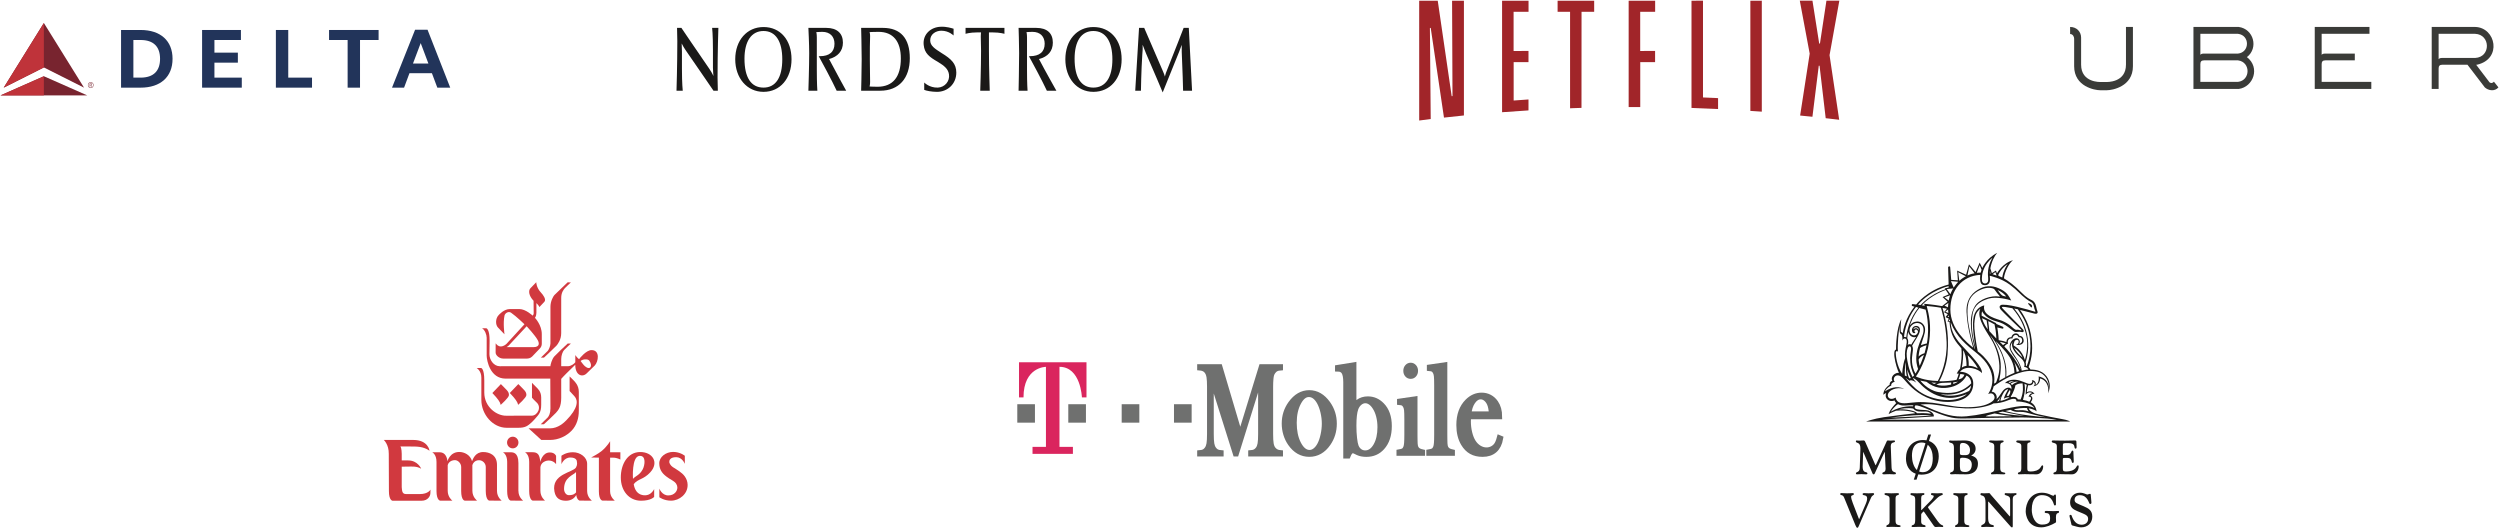 <?xml version="1.0" encoding="UTF-8" standalone="no"?>
<svg width="500px" height="106px" viewBox="0 0 500 106" version="1.1" xmlns="http://www.w3.org/2000/svg" xmlns:xlink="http://www.w3.org/1999/xlink" xmlns:sketch="http://www.bohemiancoding.com/sketch/ns">
    <!-- Generator: Sketch 3.2.2 (9983) - http://www.bohemiancoding.com/sketch -->
    <title>Group</title>
    <desc>Created with Sketch.</desc>
    <defs></defs>
    <g id="Welcome" stroke="none" stroke-width="1" fill="none" fill-rule="evenodd" sketch:type="MSPage">
        <g id="Desktop-HD---Why-Us" sketch:type="MSArtboardGroup" transform="translate(-462, -1872)">
            <g id="Group" sketch:type="MSLayerGroup" transform="translate(462, 1872)">
                <g id="Delta" transform="translate(0, 4.435)" sketch:type="MSShapeGroup">
                    <path d="M8.773,9.055 L16.809,13.097 L8.773,0.164 L0.738,13.097 L8.773,9.055 L8.773,9.055 Z M0.101,14.642 L17.445,14.642 L8.773,10.813 L0.101,14.642 L0.101,14.642 Z" id="Fill-9" fill="#78242F"></path>
                    <path d="M8.773,9.055 L8.773,0.164 L0.738,13.097 L8.773,9.055 L8.773,9.055 Z M0.101,14.642 L8.773,14.642 L8.773,10.813 L0.101,14.642 L0.101,14.642 Z" id="Fill-10" fill="#BF333A"></path>
                    <path d="M18.147,11.984 C18.461,11.984 18.716,12.252 18.716,12.581 C18.716,12.91 18.461,13.178 18.147,13.178 C17.832,13.178 17.577,12.91 17.577,12.581 C17.577,12.252 17.832,11.984 18.147,11.984 L18.147,11.984 Z M18.147,13.089 C18.417,13.089 18.635,12.863 18.635,12.581 C18.635,12.298 18.417,12.071 18.147,12.071 C17.877,12.071 17.66,12.298 17.66,12.581 C17.66,12.863 17.877,13.089 18.147,13.089 L18.147,13.089 Z M18.022,12.922 L17.939,12.922 L17.939,12.235 L18.193,12.235 C18.342,12.235 18.4,12.301 18.4,12.425 C18.4,12.552 18.323,12.605 18.234,12.621 L18.431,12.922 L18.337,12.922 L18.14,12.621 L18.022,12.621 L18.022,12.922 L18.022,12.922 Z M18.022,12.544 L18.128,12.544 C18.219,12.544 18.317,12.539 18.317,12.425 C18.317,12.336 18.241,12.311 18.17,12.311 L18.022,12.311 L18.022,12.544 L18.022,12.544 Z" id="Fill-11" fill="#78242F"></path>
                    <path d="M24.211,13.096 L28.111,13.096 C32.119,13.096 34.51,10.929 34.51,7.327 C34.51,3.728 32.119,1.561 28.111,1.561 L24.211,1.561 L24.211,13.096 L24.211,13.096 Z M26.676,3.564 L28.109,3.564 C30.711,3.564 32.011,4.904 32.011,7.327 C32.011,9.749 30.711,11.091 28.109,11.091 L26.676,11.091 L26.676,3.564 L26.676,3.564 Z" id="Fill-12" fill="#22345A"></path>
                    <path d="M42.885,8.096 L47.573,8.096 L47.573,6.093 L42.885,6.093 L42.885,3.564 L48.184,3.564 L48.184,1.561 L40.419,1.561 L40.419,13.096 L48.358,13.096 L48.358,11.091 L42.885,11.091 L42.885,8.096" id="Fill-13" fill="#22345A"></path>
                    <path d="M62.404,11.091 L57.65,11.091 L57.65,1.561 L55.176,1.561 L55.176,13.096 L62.404,13.096 L62.404,11.091" id="Fill-14" fill="#22345A"></path>
                    <path d="M75.719,1.561 L65.811,1.561 L65.811,3.564 L69.526,3.564 L69.526,13.096 L72.004,13.096 L72.004,3.564 L75.719,3.564 L75.719,1.561" id="Fill-15" fill="#22345A"></path>
                    <path d="M90.047,13.096 L87.465,13.096 L86.383,10.206 L81.892,10.206 L80.814,13.096 L78.402,13.096 L83.018,1.512 L83.018,1.512 L85.508,1.512 L90.047,13.096 L90.047,13.096 Z M85.683,8.277 L84.141,4.183 L82.594,8.277 L85.683,8.277 L85.683,8.277 Z" id="Fill-16" fill="#22345A"></path>
                </g>
                <g id="emirates" transform="translate(76.684, 56.326)" fill="#D1393F" sketch:type="MSShapeGroup">
                    <path d="M34.182,2.699 C34.01,2.887 33.405,3.844 33.405,5.03 C33.405,5.314 33.409,12.114 33.405,12.357 C33.395,12.875 33.093,13.612 32.844,13.872 C32.668,14.056 31.589,15.081 31.493,15.188 L32.105,15.199 C32.304,14.999 34.383,13.074 34.6,12.815 C34.883,12.479 35.557,11.628 35.557,10.291 C35.557,9.977 35.56,3.535 35.56,3.25 C35.56,2.194 36.031,1.608 36.274,1.325 C36.523,1.034 37.342,0.32 37.488,0.159 L36.846,0.139 C36.691,0.301 34.396,2.465 34.182,2.699" id="Fill-17"></path>
                    <path d="M29.036,29.344 L31.582,31.667 L33.286,31.667 C35.019,31.667 36.603,30.892 37.648,29.8 C38.694,28.707 39.079,27.239 39.079,25.866 L39.079,22.057 C39.079,20.777 38.31,20.032 38.096,19.809 C37.979,19.687 37.238,18.957 37.238,18.957 L37.238,21.879 C37.238,21.879 38.055,22.761 38.216,22.939 C38.971,23.778 38.963,25.304 36.572,27.739 C36.154,28.165 34.959,29.344 33.316,29.344 L29.036,29.344" id="Fill-18"></path>
                    <path d="M36.116,13.712 C35.832,14.025 35.56,14.793 35.56,15.469 L35.56,16.911 L36.96,16.911 C37.504,16.911 38.222,16.393 38.377,16.119 C38.387,16.099 38.377,14.689 38.377,14.689 C38.377,14.689 38.737,15.226 39.125,15.511 C39.271,15.318 40.545,13.703 41.612,13.694 C43.394,13.679 42.991,16.028 42.263,16.779 C42.027,17.021 40.975,18.03 40.649,18.353 C39.808,19.19 38.368,18.789 38.368,16.627 C38.368,16.627 36.823,18.16 36.591,18.363 C36.358,18.566 35.56,19.449 35.56,19.449 L35.56,23.249 C35.56,25.072 34.986,25.683 34.51,26.231 C34.326,26.444 32.362,28.316 32.1,28.519 L31.457,28.534 C31.457,28.534 32.607,27.442 32.838,27.193 C33.1,26.908 33.405,26.331 33.405,25.37 C33.405,25.126 33.375,19.398 33.375,19.398 L24.442,19.398 C21.335,19.398 20.671,15.795 20.651,14.831 C20.646,14.547 20.651,11.669 20.651,11.222 C20.651,10.63 20.289,9.63 19.71,9.322 L20.586,9.322 C20.687,9.366 21.237,9.599 21.237,11.808 C21.237,11.808 21.2,14.379 21.2,14.516 C21.2,15.636 22.052,16.921 23.284,16.921 C23.537,16.921 33.395,16.911 33.395,16.911 C33.405,16.627 33.676,15.549 34.162,14.979 C34.438,14.658 36.606,12.584 36.854,12.385 L37.496,12.378 C37.399,12.47 36.35,13.453 36.116,13.712 L36.116,13.712 Z M39.436,15.876 C39.436,15.876 40.021,16.688 40.3,16.921 C41.389,17.834 41.906,16.854 41.175,15.805 C40.886,15.391 39.766,15.511 39.436,15.876 L39.436,15.876 Z" id="Fill-19"></path>
                    <path d="M28.594,22.683 C28.594,23.193 27.035,24.548 26.943,24.643 C26.831,24.094 26.437,23.486 25.275,22.271 L26.981,20.488 C28.125,21.684 28.594,21.939 28.594,22.683" id="Fill-20"></path>
                    <path d="M31.554,2.241 C31.896,2.599 32.633,3.569 32.191,4.032 C31.8,4.44 31.194,5.087 31.194,5.087 C31.164,4.854 30.597,4.292 30.597,4.292 C30.597,4.292 30.602,6.014 30.597,6.227 C30.578,7.005 30.297,7.227 30.297,7.227 C30.297,7.227 31.673,8.652 31.673,10.484 C31.673,11.372 31.676,12.189 31.676,12.365 C31.676,12.74 31.585,13.031 31.335,13.319 C31.211,13.462 29.937,14.8 29.743,14.983 C29.374,15.33 28.985,15.389 28.694,15.389 L23.954,15.389 C23.208,15.389 22.439,14.78 22.439,14.171 C22.439,14.019 22.449,12.335 22.449,12.335 C22.692,12.629 22.939,12.973 23.537,12.964 C24.003,12.956 24.493,12.573 24.624,12.436 C24.76,12.293 28.21,8.524 28.21,8.524 C28.21,8.524 26.594,6.959 25.53,6.216 C25.01,5.852 24.321,6.311 24.216,6.789 C23.89,8.289 24.216,10.537 24.216,10.537 C24.216,10.537 23.162,9.438 22.908,9.173 C22.381,8.621 22.4,7.373 23.028,6.717 C23.127,6.613 24.084,5.483 25.299,5.483 L27.191,5.483 C28.461,5.483 29.85,6.804 29.85,6.804 C29.85,6.804 30.054,6.571 30.054,6.345 C30.054,5.665 30.029,3.831 30.029,3.831 C29.074,2.833 28.944,1.803 29.402,1.325 C30.256,0.432 30.567,0.118 30.567,0.118 C30.567,0.118 30.557,1.201 31.554,2.241 L31.554,2.241 Z M25.607,12.192 C25.14,12.704 25.059,12.832 24.622,13.106 L29.96,13.106 C31.407,13.106 31.119,12.167 30.859,11.694 C30.328,10.724 28.648,8.92 28.648,8.92 C28.648,8.92 25.705,12.085 25.607,12.192 L25.607,12.192 Z" id="Fill-21"></path>
                    <path d="M19.52,17.27 L18.644,17.27 C18.644,17.27 19.586,17.81 19.586,19.204 L19.586,23.656 C19.586,26.553 21.872,29.232 24.651,29.232 L26.972,29.232 C28.365,29.232 28.854,28.879 29.696,28.098 C30.005,27.811 30.407,27.341 30.553,27.169 C31.039,26.601 31.556,26.142 31.556,24.651 L31.556,23.193 C31.556,21.934 30.858,21.41 30.521,21.057 C30.305,20.832 29.711,20.239 29.711,20.239 L29.711,23.223 C29.711,23.223 30.296,23.874 30.553,24.086 C31.759,25.08 30.8,26.807 29.682,26.807 C29.459,26.807 24.896,26.808 24.585,26.817 C22.709,26.865 20.172,25.116 20.172,22.175 L20.172,19.756 C20.172,17.27 19.52,17.27 19.52,17.27" id="Fill-22"></path>
                    <path d="M25.106,22.691 C25.106,23.199 23.546,24.555 23.455,24.651 C23.344,24.101 22.949,23.494 21.786,22.279 L23.493,20.495 C24.638,21.691 25.106,21.945 25.106,22.691" id="Fill-23"></path>
                    <path d="M7.262,42.49 C6.984,42.49 4.839,42.487 4.533,42.487 C3.672,42.487 3.738,41.739 3.662,41.101 L3.662,37.008 C3.662,37.008 4.259,36.993 4.937,36.993 C5.693,36.993 6.635,36.876 7.551,37.418 C7.551,37.418 6.892,35.758 4.932,35.758 L3.662,35.758 L3.662,34.953 L3.662,34.446 C3.662,34.446 3.662,33.304 3.395,32.966 C3.395,32.966 5.083,32.972 5.199,32.972 C6.76,32.974 7.966,32.948 9.221,33.822 C9.221,33.822 8.981,31.663 5.966,31.663 L0.077,31.663 C0.077,31.663 1.099,32.578 1.071,34.44 L1.099,41.898 C1.099,43.77 1.816,43.822 1.816,43.822 L3.827,43.822 L4.759,43.822 L7.62,43.822 C8.936,43.822 9.394,42.839 9.394,42.306 L9.413,41.591 C9.413,41.591 8.996,42.49 7.262,42.49" id="Fill-24"></path>
                    <path d="M22.714,41.86 L22.714,36.643 C22.714,34.619 21.131,34.081 19.952,34.081 C18.391,34.081 17.924,35.443 17.725,35.911 C17.377,34.641 16.161,34.066 15.163,34.066 C13.278,34.066 12.799,35.941 12.799,35.941 C12.799,35.941 12.755,34.13 11.241,34.13 L9.758,34.134 C9.758,34.134 10.617,34.503 10.617,36.068 L10.615,41.861 C10.615,43.774 11.353,43.807 11.353,43.807 L13.797,43.807 C13.734,43.774 12.859,43.084 12.859,41.845 L12.859,36.707 C12.889,36.478 13.258,35.702 14.313,35.702 C14.91,35.702 15.567,36.352 15.552,37.084 L15.55,41.858 C15.55,43.799 16.278,43.804 16.278,43.804 L18.732,43.804 C18.732,43.804 17.794,43.114 17.794,41.842 L17.787,36.703 C17.879,36.416 18.202,35.718 19.128,35.718 C19.866,35.718 20.484,36.369 20.469,37.101 C20.469,37.101 20.464,41.459 20.467,41.863 C20.478,43.817 21.195,43.799 21.195,43.799 C22.473,43.799 23.649,43.804 23.649,43.804 C23.649,43.804 22.714,43.128 22.714,41.86" id="Fill-25"></path>
                    <path d="M27.002,41.857 C27.002,43.143 27.944,43.804 27.944,43.804 C27.944,43.804 26.776,43.799 25.499,43.799 C25.499,43.799 24.749,43.811 24.749,41.872 L24.749,41.863 L24.751,36.054 C24.751,34.522 23.902,34.129 23.902,34.129 L25.385,34.129 C25.908,34.129 26.997,34.129 26.997,36.296 L26.993,41.848 L27.002,41.857" id="Fill-26"></path>
                    <path d="M34.534,34.86 C34.534,34.86 34.298,34.163 33.282,34.163 C31.747,34.163 31.373,36.07 31.373,36.07 C31.248,34.563 30.862,34.117 29.778,34.117 L28.295,34.122 C28.295,34.122 29.154,34.489 29.154,36.054 L29.151,41.855 C29.151,43.769 29.889,43.8 29.889,43.8 L32.334,43.8 C32.271,43.769 31.396,43.079 31.396,41.839 L31.398,37.09 C31.462,36.659 31.675,36.328 31.998,36.11 C32.804,35.565 33.904,35.694 34.534,36.498 L34.534,34.86" id="Fill-27"></path>
                    <path d="M45.942,35.21 C46.769,35.21 47.387,35.588 47.387,35.588 L47.395,34.128 L45.338,34.128 L45.339,31.915 C45.339,31.915 44.8,32.891 43.694,33.84 C43,34.436 41.542,35.172 41.542,35.172 L43.094,35.201 L43.092,41.932 C43.092,43.799 43.838,43.799 43.838,43.799 C45.18,43.799 46.281,43.804 46.281,43.804 C46.281,43.804 45.336,43.143 45.336,41.916 L45.338,35.206 C45.983,35.208 45.539,35.21 45.942,35.21" id="Fill-28"></path>
                    <path d="M53.375,38.132 C52.003,39.631 50.927,39.396 50.065,40.495 C50.065,40.496 50.203,41.984 51.292,42.509 C51.665,42.689 53.175,43.259 54.153,41.495 L54.146,43.056 C54.146,43.056 53.518,43.818 51.525,43.818 C49.123,43.818 47.478,41.845 47.478,39.168 C47.478,36.537 48.82,34.093 51.352,34.08 C53.834,34.066 55.177,36.161 53.375,38.132 L53.375,38.132 Z M51.874,37.518 C52.28,36.734 52.599,34.744 51.212,34.853 C49.605,34.979 49.911,39.445 49.911,39.445 C50.448,38.835 51.254,38.71 51.874,37.518 L51.874,37.518 Z" id="Fill-29"></path>
                    <path d="M25.866,33.346 C26.496,33.346 27.007,32.824 27.007,32.18 C27.007,31.535 26.496,31.013 25.866,31.013 C25.236,31.013 24.725,31.535 24.725,32.18 C24.725,32.824 25.236,33.346 25.866,33.346" id="Fill-30"></path>
                    <path d="M37.081,42.707 C36.523,42.707 36.125,42.101 36.125,41.479 C36.125,39.064 38.017,38.731 38.523,38.086 L38.527,42.158 C38.303,42.366 38.076,42.707 37.081,42.707 L37.081,42.707 Z M38.523,37.154 C37.954,38.195 33.53,38.416 34.208,41.992 C34.476,43.41 35.381,43.823 36.518,43.823 C37.622,43.823 38.287,43.221 38.564,42.66 C38.729,43.737 39.25,43.799 39.25,43.799 C40.528,43.799 41.695,43.804 41.695,43.804 C41.695,43.804 40.743,43.143 40.743,41.867 L40.743,36.431 C40.743,35.131 39.363,34.119 37.897,34.119 C36.487,34.119 35.602,34.828 35.602,34.828 L35.602,36.515 C35.602,36.515 36.104,35.178 37.38,35.178 C38.624,35.178 38.716,35.826 38.709,36.15 C38.709,36.15 38.834,36.587 38.523,37.154 L38.523,37.154 Z" id="Fill-31"></path>
                    <path d="M58.787,41.177 C58.801,41.861 58.215,42.759 56.97,42.759 C55.696,42.759 55.186,41.396 55.186,41.396 L55.186,43.123 C55.186,43.123 56.106,43.808 57.515,43.808 C59.188,43.808 60.878,42.48 60.841,40.631 C60.829,39.98 60.607,39.426 60.267,38.948 C59.701,38.155 58.67,37.601 57.873,37.088 C57.418,36.795 57.176,36.271 57.171,36.087 C57.157,35.764 57.307,35.109 58.553,35.109 C59.768,35.109 60.285,36.446 60.285,36.446 L60.28,34.828 C60.28,34.828 59.35,34.057 57.941,34.057 C56.475,34.057 55.143,35.069 55.169,36.369 C55.192,37.51 55.652,38.25 56.545,38.946 C56.899,39.222 57.32,39.489 57.808,39.772 C58.519,40.184 58.778,40.689 58.787,41.177" id="Fill-32"></path>
                </g>
                <g id="nordstrom" transform="translate(135.195, 5.322)" fill="#1A1918" sketch:type="MSShapeGroup">
                    <path d="M17.508,0.085 C20.88,0.085 23.11,2.689 23.11,6.538 C23.11,10.387 20.826,13.048 17.508,13.048 C14.191,13.048 11.852,10.274 11.852,6.538 C11.852,2.746 14.191,0.085 17.508,0.085 L17.508,0.085 Z M17.508,12.199 C19.956,12.199 21.261,10.161 21.261,6.538 C21.261,2.972 19.956,0.878 17.508,0.878 C15.061,0.878 13.701,2.972 13.701,6.425 C13.701,10.161 15.007,12.199 17.508,12.199 L17.508,12.199 Z" id="Fill-37"></path>
                    <path d="M46.767,6.312 C46.767,10.331 44.592,12.821 40.839,12.821 L37.032,12.821 C37.032,12.821 37.141,8.859 37.141,6.538 C37.141,4.274 37.032,0.255 37.032,0.255 L41.383,0.255 C44.918,0.255 46.767,2.349 46.767,6.312 L46.767,6.312 Z M44.973,6.368 C44.973,2.972 43.45,1.048 40.513,1.048 C39.208,1.048 38.718,1.104 38.718,1.104 C38.718,1.104 38.827,1.387 38.827,1.897 C38.773,2.972 38.773,5.01 38.773,6.538 C38.773,8.236 38.827,9.991 38.827,11.067 C38.827,11.633 38.718,11.972 38.718,11.972 C38.718,11.972 39.208,12.029 40.295,12.029 C43.395,12.029 44.973,10.048 44.973,6.368 L44.973,6.368 Z" id="Fill-38"></path>
                    <path d="M83.477,0.085 C86.903,0.085 89.132,2.689 89.132,6.538 C89.132,10.387 86.848,13.048 83.477,13.048 C80.159,13.048 77.875,10.274 77.875,6.538 C77.875,2.746 80.159,0.085 83.477,0.085 L83.477,0.085 Z M83.477,12.199 C85.924,12.199 87.283,10.161 87.283,6.538 C87.283,2.972 85.924,0.878 83.477,0.878 C81.029,0.878 79.724,2.972 79.724,6.425 C79.724,10.161 81.029,12.199 83.477,12.199 L83.477,12.199 Z" id="Fill-39"></path>
                    <path d="M1.193,8.406 C1.193,11.463 1.356,12.821 1.356,12.821 L0.105,12.821 C0.105,12.821 0.268,7.784 0.268,2.915 C0.268,2.066 0.214,0.255 0.214,0.255 L1.084,0.255 C1.084,0.255 4.456,5.236 6.686,8.463 C6.958,8.859 7.284,9.425 7.502,9.878 C7.502,9.878 7.393,9.029 7.393,8.236 L7.393,4.67 C7.393,1.5 7.23,0.255 7.23,0.255 L8.481,0.255 C8.481,0.255 8.317,4.897 8.317,10.218 C8.317,10.727 8.372,12.821 8.372,12.821 L7.502,12.821 C7.502,12.821 4.184,7.953 1.9,4.67 C1.574,4.161 1.356,3.821 1.139,3.368 C1.139,3.368 1.193,4.444 1.193,5.01 L1.193,8.406" id="Fill-40"></path>
                    <path d="M52.369,12.199 C53.783,12.142 54.816,10.897 54.598,9.538 C54.435,8.463 53.674,7.84 52.369,7.048 C50.683,6.085 49.704,5.349 49.541,3.651 C49.323,1.557 50.955,0.085 52.967,0.028 C54.109,-0.028 55.142,0.311 55.523,0.425 L55.523,1.783 C55.523,1.783 54.598,0.821 53.076,0.821 C51.988,0.821 50.846,1.5 50.846,2.746 C50.846,3.821 51.716,4.387 53.13,5.293 C55.088,6.482 56.067,7.444 56.067,9.199 C56.067,11.463 54.327,13.048 52.206,13.048 C51.118,13.048 50.03,12.821 49.649,12.652 L49.649,11.18 C49.649,11.18 50.683,12.255 52.369,12.199" id="Fill-41"></path>
                    <path d="M65.693,0.255 L65.693,1.444 C65.693,1.444 64.823,1.161 63.354,1.161 L62.593,1.161 L62.593,1.953 L62.593,4.84 C62.593,8.35 62.756,12.821 62.756,12.821 L60.853,12.821 C60.853,12.821 61.016,8.35 61.016,4.84 C61.016,4.217 60.961,1.953 60.961,1.953 C60.961,1.5 61.016,1.161 61.016,1.161 L60.2,1.161 C58.786,1.161 57.916,1.444 57.916,1.444 L57.916,0.255 L65.693,0.255" id="Fill-42"></path>
                    <path d="M103.218,12.821 L101.423,12.821 C101.423,12.821 101.314,8.236 101.151,5.01 L101.151,3.651 C101.151,3.651 100.934,4.274 100.662,4.953 L97.344,13.161 C97.344,13.161 95.495,8.746 94.027,5.406 C93.809,4.953 93.538,4.048 93.32,3.651 C93.374,4.331 93.32,5.066 93.266,5.576 C93.048,8.859 92.994,12.821 92.994,12.821 L91.852,12.821 L92.613,0.255 L93.646,0.255 C93.646,0.255 95.876,5.463 97.29,8.689 C97.453,9.085 97.671,9.538 97.78,9.991 C97.888,9.482 98.051,9.085 98.215,8.689 C99.52,5.463 101.532,0.255 101.532,0.255 L102.565,0.255 L103.218,12.821" id="Fill-43"></path>
                    <path d="M75.373,3.199 C75.373,4.897 74.394,6.029 72.6,6.482 C73.742,8.689 76.08,12.821 76.08,12.821 L74.177,12.821 C74.177,12.821 73.198,10.671 70.587,5.916 L70.751,5.916 C72.708,5.916 73.742,5.066 73.742,3.425 C73.742,2.01 72.871,1.048 71.295,1.048 C70.805,1.048 70.098,1.104 70.098,1.104 C70.098,1.104 70.207,1.387 70.207,2.18 L70.207,8.633 C70.207,11.463 70.316,12.821 70.316,12.821 L68.521,12.821 C68.521,12.821 68.63,7.897 68.63,5.293 C68.63,3.538 68.521,0.255 68.521,0.255 L72.056,0.255 C74.231,0.255 75.373,1.331 75.373,3.199" id="Fill-44"></path>
                    <path d="M33.389,3.199 C33.389,4.897 32.355,6.029 30.615,6.482 C31.757,8.689 34.041,12.821 34.041,12.821 L32.138,12.821 C32.138,12.821 31.159,10.671 28.548,5.916 L28.766,5.916 C30.669,5.916 31.703,5.066 31.703,3.425 C31.703,2.01 30.832,1.048 29.255,1.048 C28.82,1.048 28.059,1.104 28.059,1.104 C28.059,1.104 28.168,1.387 28.168,2.18 L28.168,8.633 C28.168,11.463 28.276,12.821 28.276,12.821 L26.482,12.821 C26.482,12.821 26.645,7.897 26.645,5.293 C26.645,3.538 26.482,0.255 26.482,0.255 L30.071,0.255 C32.192,0.255 33.389,1.331 33.389,3.199" id="Fill-45"></path>
                </g>
                <g id="tmobile" transform="translate(203.457, 72.436)" sketch:type="MSShapeGroup">
                    <path d="M0.001,8.408 L3.532,8.408 L3.532,12.097 L0.001,12.097 L0.001,8.408 Z" id="Fill-46" fill="#6F706F"></path>
                    <path d="M10.201,8.408 L13.731,8.408 L13.731,12.097 L10.201,12.097 L10.201,8.408 Z" id="Fill-47" fill="#6F706F"></path>
                    <path d="M20.879,8.408 L24.41,8.408 L24.41,12.097 L20.879,12.097 L20.879,8.408 Z" id="Fill-48" fill="#6F706F"></path>
                    <path d="M31.34,8.408 L34.871,8.408 L34.871,12.097 L31.34,12.097 L31.34,8.408 Z" id="Fill-49" fill="#6F706F"></path>
                    <path d="M52.657,1.169 C52.3,1.194 52.013,1.261 51.798,1.368 C51.581,1.475 51.383,1.652 51.202,1.9 C51.064,2.08 50.96,2.279 50.892,2.497 C50.823,2.715 50.776,2.991 50.751,3.324 C50.707,3.769 50.685,4.295 50.685,4.902 L50.685,14.357 C50.685,15.239 50.722,15.893 50.798,16.321 C50.873,16.749 51.007,17.09 51.202,17.347 C51.546,17.8 52.03,18.049 52.657,18.091 L52.657,18.37 L46.668,18.37 L46.668,18.091 C47.031,18.066 47.323,17.995 47.545,17.879 C47.768,17.764 47.967,17.587 48.141,17.347 C48.336,17.073 48.469,16.725 48.541,16.301 C48.613,15.878 48.649,15.23 48.649,14.357 L48.649,2.888 L43.815,18.37 L43.618,18.37 L38.813,3.119 L38.813,14.357 C38.813,15.239 38.85,15.889 38.921,16.308 C38.993,16.727 39.126,17.073 39.32,17.347 C39.495,17.595 39.694,17.775 39.916,17.886 C40.138,17.997 40.428,18.066 40.784,18.091 L40.784,18.37 L36.461,18.37 L36.461,18.091 C36.818,18.066 37.107,17.997 37.329,17.886 C37.552,17.775 37.75,17.595 37.926,17.347 C38.119,17.073 38.252,16.725 38.324,16.301 C38.396,15.878 38.432,15.23 38.432,14.357 L38.432,4.902 C38.432,4.509 38.423,4.137 38.405,3.786 C38.373,3.153 38.301,2.691 38.189,2.4 C38.032,1.999 37.817,1.701 37.546,1.509 C37.274,1.316 36.912,1.203 36.461,1.169 L36.461,0.889 L40.532,0.889 L44.592,14.589 L48.801,0.889 L52.657,0.889 L52.657,1.169 L52.657,1.169 Z" id="Fill-50" fill="#6F706F"></path>
                    <path d="M52.657,1.169 C52.3,1.194 52.013,1.261 51.798,1.368 C51.581,1.475 51.383,1.652 51.202,1.9 C51.064,2.08 50.96,2.279 50.892,2.497 C50.823,2.715 50.776,2.991 50.751,3.324 C50.707,3.769 50.685,4.295 50.685,4.902 L50.685,14.357 C50.685,15.239 50.722,15.893 50.798,16.321 C50.873,16.749 51.007,17.09 51.202,17.347 C51.546,17.8 52.03,18.049 52.657,18.091 L52.657,18.37 L46.668,18.37 L46.668,18.091 C47.031,18.066 47.323,17.995 47.545,17.879 C47.768,17.764 47.967,17.587 48.141,17.347 C48.336,17.073 48.469,16.725 48.541,16.301 C48.613,15.878 48.649,15.23 48.649,14.357 L48.649,2.888 L43.815,18.37 L43.618,18.37 L38.813,3.119 L38.813,14.357 C38.813,15.239 38.85,15.889 38.921,16.308 C38.993,16.727 39.126,17.073 39.32,17.347 C39.495,17.595 39.694,17.775 39.916,17.886 C40.138,17.997 40.428,18.066 40.784,18.091 L40.784,18.37 L36.461,18.37 L36.461,18.091 C36.818,18.066 37.107,17.997 37.329,17.886 C37.552,17.775 37.75,17.595 37.926,17.347 C38.119,17.073 38.252,16.725 38.324,16.301 C38.396,15.878 38.432,15.23 38.432,14.357 L38.432,4.902 C38.432,4.509 38.423,4.137 38.405,3.786 C38.373,3.153 38.301,2.691 38.189,2.4 C38.032,1.999 37.817,1.701 37.546,1.509 C37.274,1.316 36.912,1.203 36.461,1.169 L36.461,0.889 L40.532,0.889 L44.592,14.589 L48.801,0.889 L52.657,0.889 L52.657,1.169 L52.657,1.169 Z" id="Stroke-51" stroke="#6F706F" stroke-width="0.966"></path>
                    <path d="M53.424,12.284 C53.424,10.784 53.848,9.446 54.697,8.27 C55.731,6.844 56.966,6.131 58.403,6.131 C59.839,6.131 61.071,6.844 62.097,8.27 C62.946,9.455 63.371,10.798 63.371,12.298 C63.371,13.779 62.967,15.099 62.16,16.256 C61.17,17.682 59.917,18.395 58.403,18.395 C56.888,18.395 55.632,17.682 54.634,16.256 C54.244,15.701 53.946,15.08 53.737,14.395 C53.528,13.71 53.424,13.006 53.424,12.284 L53.424,12.284 Z M55.353,12.124 C55.353,13.734 55.629,15.099 56.182,16.218 C56.805,17.468 57.567,18.092 58.466,18.092 C58.849,18.092 59.22,17.953 59.582,17.676 C59.943,17.398 60.255,17.009 60.517,16.51 C60.793,15.992 61.017,15.342 61.186,14.56 C61.356,13.778 61.442,13.022 61.442,12.291 C61.442,11.532 61.351,10.766 61.17,9.994 C60.99,9.221 60.747,8.558 60.443,8.002 C59.862,6.957 59.15,6.434 58.307,6.434 C57.506,6.434 56.816,6.984 56.235,8.086 C55.647,9.187 55.353,10.533 55.353,12.124 L55.353,12.124 Z" id="Fill-52" fill="#6F706F"></path>
                    <path d="M53.424,12.284 C53.424,10.784 53.848,9.446 54.697,8.27 C55.731,6.844 56.966,6.131 58.403,6.131 C59.839,6.131 61.071,6.844 62.097,8.27 C62.946,9.455 63.371,10.798 63.371,12.298 C63.371,13.779 62.967,15.099 62.16,16.256 C61.17,17.682 59.917,18.395 58.403,18.395 C56.888,18.395 55.632,17.682 54.634,16.256 C54.244,15.701 53.946,15.08 53.737,14.395 C53.528,13.71 53.424,13.006 53.424,12.284 L53.424,12.284 Z M55.353,12.124 C55.353,13.734 55.629,15.099 56.182,16.218 C56.805,17.468 57.567,18.092 58.466,18.092 C58.849,18.092 59.22,17.953 59.582,17.676 C59.943,17.398 60.255,17.009 60.517,16.51 C60.793,15.992 61.017,15.342 61.186,14.56 C61.356,13.778 61.442,13.022 61.442,12.291 C61.442,11.532 61.351,10.766 61.17,9.994 C60.99,9.221 60.747,8.558 60.443,8.002 C59.862,6.957 59.15,6.434 58.307,6.434 C57.506,6.434 56.816,6.984 56.235,8.086 C55.647,9.187 55.353,10.533 55.353,12.124 L55.353,12.124 Z" id="Stroke-53" stroke="#6F706F" stroke-width="1.072"></path>
                    <path d="M67.316,8.919 C67.612,8.487 67.895,8.168 68.163,7.96 C68.706,7.553 69.356,7.349 70.111,7.349 C71.184,7.349 72.118,7.755 72.915,8.565 C73.903,9.56 74.398,10.963 74.398,12.776 C74.398,14.59 73.923,16.019 72.976,17.063 C72.156,17.974 71.106,18.429 69.826,18.429 C69.154,18.429 68.585,18.321 68.119,18.104 L67.525,17.816 C67.363,17.741 67.218,17.703 67.09,17.703 C66.73,17.703 66.412,18.056 66.136,18.762 L65.705,18.762 L65.705,3.991 C65.705,3.05 65.579,2.377 65.328,1.97 C65.076,1.563 64.652,1.359 64.057,1.359 L64.057,1.065 L67.316,0.537 L67.316,8.919 L67.316,8.919 Z M67.316,12.721 C67.316,13.617 67.358,14.441 67.443,15.194 C67.527,15.947 67.636,16.495 67.769,16.838 C67.931,17.247 68.172,17.57 68.491,17.804 C68.811,18.038 69.174,18.155 69.582,18.155 C70.439,18.155 71.147,17.67 71.705,16.7 C72.264,15.729 72.543,14.495 72.543,12.998 C72.543,12.211 72.452,11.465 72.269,10.757 C72.086,10.05 71.826,9.45 71.489,8.957 C71.222,8.547 70.927,8.235 70.604,8.022 C70.281,7.808 69.951,7.702 69.613,7.702 C69.206,7.702 68.827,7.85 68.475,8.147 C68.124,8.444 67.864,8.831 67.696,9.308 C67.443,10.011 67.316,11.149 67.316,12.721 L67.316,12.721 Z" id="Fill-54" fill="#6F706F"></path>
                    <path d="M67.316,8.919 C67.612,8.487 67.895,8.168 68.163,7.96 C68.706,7.553 69.356,7.349 70.111,7.349 C71.184,7.349 72.118,7.755 72.915,8.565 C73.903,9.56 74.398,10.963 74.398,12.776 C74.398,14.59 73.923,16.019 72.976,17.063 C72.156,17.974 71.106,18.429 69.826,18.429 C69.154,18.429 68.585,18.321 68.119,18.104 L67.525,17.816 C67.363,17.741 67.218,17.703 67.09,17.703 C66.73,17.703 66.412,18.056 66.136,18.762 L65.705,18.762 L65.705,3.991 C65.705,3.05 65.579,2.377 65.328,1.97 C65.076,1.563 64.652,1.359 64.057,1.359 L64.057,1.065 L67.316,0.537 L67.316,8.919 L67.316,8.919 Z M67.316,12.721 C67.316,13.617 67.358,14.441 67.443,15.194 C67.527,15.947 67.636,16.495 67.769,16.838 C67.931,17.247 68.172,17.57 68.491,17.804 C68.811,18.038 69.174,18.155 69.582,18.155 C70.439,18.155 71.147,17.67 71.705,16.7 C72.264,15.729 72.543,14.495 72.543,12.998 C72.543,12.211 72.452,11.465 72.269,10.757 C72.086,10.05 71.826,9.45 71.489,8.957 C71.222,8.547 70.927,8.235 70.604,8.022 C70.281,7.808 69.951,7.702 69.613,7.702 C69.206,7.702 68.827,7.85 68.475,8.147 C68.124,8.444 67.864,8.831 67.696,9.308 C67.443,10.011 67.316,11.149 67.316,12.721 L67.316,12.721 Z" id="Stroke-55" stroke="#6F706F" stroke-width="1.019"></path>
                    <path d="M76.459,7.8 L79.531,7.349 L79.531,14.59 L79.542,15.542 C79.542,16.11 79.57,16.525 79.627,16.788 C79.683,17.051 79.793,17.271 79.956,17.446 C80.154,17.672 80.519,17.843 81.05,17.96 L81.05,18.214 L76.349,18.214 L76.349,17.96 C76.773,17.893 77.077,17.799 77.261,17.678 C77.446,17.557 77.595,17.35 77.708,17.058 C77.785,16.866 77.84,16.576 77.872,16.188 C77.904,15.799 77.92,15.238 77.92,14.503 L77.92,11.41 C77.92,10.55 77.902,9.947 77.867,9.601 C77.831,9.254 77.753,8.973 77.632,8.755 C77.511,8.522 77.365,8.353 77.195,8.248 C77.024,8.144 76.778,8.079 76.459,8.054 L76.459,7.8 L76.459,7.8 Z M78.679,2.827 C78.4,2.827 78.169,2.723 77.987,2.513 C77.805,2.304 77.714,2.04 77.714,1.721 C77.714,1.411 77.806,1.149 77.993,0.936 C78.178,0.722 78.407,0.615 78.679,0.615 C78.95,0.615 79.179,0.722 79.365,0.936 C79.55,1.149 79.643,1.411 79.643,1.721 C79.643,2.04 79.552,2.304 79.37,2.513 C79.188,2.723 78.957,2.827 78.679,2.827 L78.679,2.827 Z" id="Fill-56" fill="#6F706F"></path>
                    <path d="M76.459,7.8 L79.531,7.349 L79.531,14.59 L79.542,15.542 C79.542,16.11 79.57,16.525 79.627,16.788 C79.683,17.051 79.793,17.271 79.956,17.446 C80.154,17.672 80.519,17.843 81.05,17.96 L81.05,18.214 L76.349,18.214 L76.349,17.96 C76.773,17.893 77.077,17.799 77.261,17.678 C77.446,17.557 77.595,17.35 77.708,17.058 C77.785,16.866 77.84,16.576 77.872,16.188 C77.904,15.799 77.92,15.238 77.92,14.503 L77.92,11.41 C77.92,10.55 77.902,9.947 77.867,9.601 C77.831,9.254 77.753,8.973 77.632,8.755 C77.511,8.522 77.365,8.353 77.195,8.248 C77.024,8.144 76.778,8.079 76.459,8.054 L76.459,7.8 L76.459,7.8 Z M78.679,2.827 C78.4,2.827 78.169,2.723 77.987,2.513 C77.805,2.304 77.714,2.04 77.714,1.721 C77.714,1.411 77.806,1.149 77.993,0.936 C78.178,0.722 78.407,0.615 78.679,0.615 C78.95,0.615 79.179,0.722 79.365,0.936 C79.55,1.149 79.643,1.411 79.643,1.721 C79.643,2.04 79.552,2.304 79.37,2.513 C79.188,2.723 78.957,2.827 78.679,2.827 L78.679,2.827 Z" id="Stroke-57" stroke="#6F706F" stroke-width="1.019"></path>
                    <path d="M82.425,0.987 L85.498,0.537 L85.498,14.576 L85.508,15.532 C85.508,16.102 85.536,16.519 85.593,16.783 C85.65,17.048 85.759,17.268 85.922,17.444 C86.12,17.67 86.485,17.842 87.015,17.96 L87.015,18.214 L82.313,18.214 L82.313,17.96 C82.738,17.893 83.042,17.798 83.227,17.677 C83.411,17.555 83.561,17.348 83.674,17.054 C83.752,16.861 83.807,16.57 83.839,16.181 C83.87,15.791 83.887,15.227 83.887,14.489 L83.887,4.618 C83.887,3.763 83.869,3.16 83.833,2.808 C83.798,2.456 83.719,2.171 83.598,1.953 C83.478,1.718 83.332,1.551 83.161,1.45 C82.991,1.349 82.745,1.286 82.425,1.261 L82.425,0.987 L82.425,0.987 Z" id="Fill-58" fill="#6F706F"></path>
                    <path d="M82.425,0.987 L85.498,0.537 L85.498,14.576 L85.508,15.532 C85.508,16.102 85.536,16.519 85.593,16.783 C85.65,17.048 85.759,17.268 85.922,17.444 C86.12,17.67 86.485,17.842 87.015,17.96 L87.015,18.214 L82.313,18.214 L82.313,17.96 C82.738,17.893 83.042,17.798 83.227,17.677 C83.411,17.555 83.561,17.348 83.674,17.054 C83.752,16.861 83.807,16.57 83.839,16.181 C83.87,15.791 83.887,15.227 83.887,14.489 L83.887,4.618 C83.887,3.763 83.869,3.16 83.833,2.808 C83.798,2.456 83.719,2.171 83.598,1.953 C83.478,1.718 83.332,1.551 83.161,1.45 C82.991,1.349 82.745,1.286 82.425,1.261 L82.425,0.987 L82.425,0.987 Z" id="Stroke-59" stroke="#6F706F" stroke-width="1.019"></path>
                    <path d="M90.229,10.888 C90.204,11.326 90.192,11.643 90.192,11.84 C90.192,12.617 90.281,13.376 90.46,14.118 C90.64,14.859 90.885,15.476 91.195,15.967 C91.511,16.468 91.903,16.861 92.371,17.147 C92.84,17.433 93.33,17.576 93.844,17.576 C94.223,17.576 94.584,17.495 94.926,17.332 C95.267,17.169 95.55,16.944 95.775,16.655 C96.029,16.339 96.247,15.833 96.43,15.138 L96.655,15.232 C96.471,16.282 96.077,17.074 95.472,17.608 C94.867,18.142 94.062,18.409 93.058,18.409 C92.188,18.409 91.441,18.235 90.82,17.888 C90.197,17.541 89.67,17.007 89.239,16.285 C88.637,15.28 88.337,14.042 88.337,12.573 C88.337,10.57 88.907,8.999 90.046,7.859 C90.875,7.031 91.82,6.617 92.882,6.617 C93.447,6.617 93.971,6.744 94.452,6.996 C94.933,7.249 95.34,7.615 95.673,8.094 C96.19,8.839 96.449,9.77 96.449,10.888 L90.229,10.888 L90.229,10.888 Z M94.856,10.367 C94.807,9.48 94.676,8.798 94.466,8.319 C94.275,7.884 94.021,7.54 93.705,7.288 C93.387,7.035 93.05,6.909 92.691,6.909 C92.085,6.909 91.555,7.237 91.101,7.893 C90.647,8.549 90.377,9.374 90.293,10.367 L94.856,10.367 L94.856,10.367 Z" id="Fill-60" fill="#6F706F"></path>
                    <path d="M90.229,10.888 C90.204,11.326 90.192,11.643 90.192,11.84 C90.192,12.617 90.281,13.376 90.46,14.118 C90.64,14.859 90.885,15.476 91.195,15.967 C91.511,16.468 91.903,16.861 92.371,17.147 C92.84,17.433 93.33,17.576 93.844,17.576 C94.223,17.576 94.584,17.495 94.926,17.332 C95.267,17.169 95.55,16.944 95.775,16.655 C96.029,16.339 96.247,15.833 96.43,15.138 L96.655,15.232 C96.471,16.282 96.077,17.074 95.472,17.608 C94.867,18.142 94.062,18.409 93.058,18.409 C92.188,18.409 91.441,18.235 90.82,17.888 C90.197,17.541 89.67,17.007 89.239,16.285 C88.637,15.28 88.337,14.042 88.337,12.573 C88.337,10.57 88.907,8.999 90.046,7.859 C90.875,7.031 91.82,6.617 92.882,6.617 C93.447,6.617 93.971,6.744 94.452,6.996 C94.933,7.249 95.34,7.615 95.673,8.094 C96.19,8.839 96.449,9.77 96.449,10.888 L90.229,10.888 L90.229,10.888 Z M94.856,10.367 C94.807,9.48 94.676,8.798 94.466,8.319 C94.275,7.884 94.021,7.54 93.705,7.288 C93.387,7.035 93.05,6.909 92.691,6.909 C92.085,6.909 91.555,7.237 91.101,7.893 C90.647,8.549 90.377,9.374 90.293,10.367 L94.856,10.367 L94.856,10.367 Z" id="Stroke-61" stroke="#6F706F" stroke-width="1.051"></path>
                    <path d="M8.438,16.931 L11.125,16.931 L11.125,18.339 L3.048,18.339 L3.048,16.931 L5.731,16.931 L5.731,0.933 C5.731,0.933 1.244,0.921 1.244,7.044 L0.345,7.044 L0.345,0.023 L13.841,0.023 L13.841,7.044 L12.925,7.044 C12.925,7.044 12.709,0.927 8.438,0.927 L8.438,16.931" id="Fill-62" fill="#DA255E"></path>
                </g>
                <g id="mobile-vikings" transform="translate(367.908, 50.561)" fill="#1A1918" sketch:type="MSShapeGroup">
                    <path d="M15.236,44.185 L14.85,45.373 L15.4,45.373 L15.742,44.321 C15.922,44.355 16.151,44.371 16.365,44.371 C17.817,44.372 18.693,43.785 19.198,43.03 C19.703,42.276 19.841,41.358 19.841,40.691 C19.842,39.199 19.062,38.045 17.882,37.631 L18.303,36.34 L17.763,36.34 L17.385,37.506 C17.168,37.471 16.942,37.445 16.69,37.445 C14.508,37.461 13.282,39.049 13.285,41.135 C13.284,42.532 13.925,43.708 15.236,44.185 L15.236,44.185 Z M17.642,38.394 C18.379,39.036 18.646,40.058 18.646,41.059 C18.641,42.622 18.152,43.848 16.626,43.878 C16.367,43.878 16.099,43.828 15.919,43.739 L17.642,38.394 L17.642,38.394 Z M16.42,37.938 C16.672,37.938 16.984,37.99 17.191,38.104 L15.468,43.449 C14.758,42.773 14.48,41.522 14.481,40.597 C14.485,39.232 14.922,37.967 16.42,37.938 L16.42,37.938 Z M40.724,42.75 C40.724,42.564 40.646,42.499 40.583,42.499 C40.356,42.519 40.325,42.834 40.035,43.131 C39.753,43.43 39.238,43.736 38.124,43.736 C37.558,43.725 37.563,43.51 37.551,43.022 C37.551,42.969 37.551,42.913 37.551,42.854 L37.551,38.424 C37.556,38.079 37.689,38.018 37.842,37.968 C37.987,37.924 38.189,37.919 38.193,37.696 C38.195,37.637 38.176,37.576 38.122,37.553 C38.072,37.531 38.012,37.531 37.916,37.53 C37.764,37.53 37.663,37.568 36.895,37.568 C36.554,37.568 36.029,37.53 35.665,37.53 C35.469,37.53 35.338,37.607 35.334,37.734 C35.353,37.96 35.631,37.956 35.875,38.038 C36.127,38.119 36.354,38.236 36.356,38.613 L36.356,43.081 C36.352,43.65 36.194,43.781 36.039,43.848 C35.958,43.881 35.873,43.894 35.8,43.929 C35.726,43.962 35.666,44.037 35.669,44.158 C35.67,44.25 35.758,44.305 35.883,44.305 C36.382,44.305 36.762,44.268 37.04,44.268 C37.489,44.268 38.033,44.305 39.408,44.305 C40.179,44.303 40.724,43.507 40.724,42.75 L40.724,42.75 Z M26.305,40.535 C26.898,40.294 27.22,39.78 27.219,39.199 C27.219,39.083 27.217,38.664 26.929,38.274 C26.641,37.883 26.069,37.529 24.954,37.53 C24.193,37.53 23.424,37.568 22.658,37.568 C22.241,37.568 22.193,37.531 22.115,37.53 C22.112,37.53 22.106,37.529 22.098,37.529 C22.071,37.53 22.028,37.53 21.988,37.557 C21.947,37.584 21.919,37.639 21.92,37.715 C21.917,37.849 22,37.927 22.096,37.963 C22.387,38.086 22.869,38.008 22.878,38.962 L22.878,43.138 C22.875,43.582 22.699,43.722 22.514,43.81 C22.335,43.9 22.114,43.902 22.1,44.111 C22.098,44.186 22.134,44.251 22.197,44.276 C22.258,44.302 22.335,44.305 22.441,44.305 C22.635,44.305 22.87,44.268 23.082,44.268 C23.532,44.268 23.986,44.305 25.333,44.305 C26.077,44.305 26.664,44.1 27.066,43.732 C27.468,43.365 27.681,42.836 27.68,42.203 C27.685,41.365 27.337,40.831 26.305,40.535 L26.305,40.535 Z M24.073,38.877 C24.083,38.33 24.076,38.031 24.665,38.023 C25.449,38.025 26.096,38.61 26.096,39.454 C26.088,40.142 25.859,40.46 25.189,40.468 L24.646,40.468 C24.119,40.414 24.087,40.427 24.073,39.973 L24.073,38.877 L24.073,38.877 Z M25.144,43.84 C24.274,43.828 24.085,43.612 24.073,42.722 L24.073,41.664 C24.086,41.165 24.069,40.992 24.583,40.98 C26.214,40.987 26.442,41.802 26.448,42.354 C26.444,43.255 26.008,43.837 25.144,43.84 L25.144,43.84 Z M47.829,42.75 C47.829,42.564 47.751,42.499 47.688,42.499 C47.461,42.519 47.43,42.834 47.141,43.13 C46.858,43.43 46.344,43.736 45.229,43.736 C44.663,43.725 44.668,43.509 44.656,43.022 C44.656,42.969 44.656,42.913 44.656,42.854 L44.656,41.645 C44.656,41.563 44.655,41.492 44.655,41.429 C44.671,41.062 44.648,41.043 44.994,41.028 L45.663,41.028 C46.118,41.031 46.266,41.258 46.356,41.5 C46.451,41.736 46.436,42.007 46.639,42.029 C46.816,42.026 46.847,41.846 46.848,41.716 C46.848,41.637 46.838,41.561 46.835,41.519 L46.771,39.839 C46.767,39.723 46.746,39.654 46.708,39.61 C46.668,39.564 46.617,39.56 46.584,39.561 C46.574,39.561 46.565,39.561 46.559,39.561 C46.476,39.567 46.442,39.64 46.4,39.721 C46.275,39.973 46.128,40.429 45.573,40.43 L45.004,40.43 C44.808,40.431 44.726,40.409 44.697,40.363 C44.661,40.319 44.655,40.205 44.656,40.002 L44.656,38.679 C44.656,38.348 44.669,38.208 44.79,38.142 C44.915,38.067 45.199,38.06 45.745,38.061 C46.611,38.064 46.843,38.329 46.933,38.585 C46.978,38.716 46.984,38.85 47.005,38.959 C47.022,39.065 47.08,39.17 47.209,39.166 C47.384,39.165 47.414,38.987 47.415,38.86 C47.415,38.791 47.407,38.726 47.405,38.685 L47.369,37.751 C47.369,37.647 47.287,37.53 47.146,37.53 C46.349,37.53 45.724,37.568 45.085,37.568 C43.702,37.568 43.053,37.53 42.68,37.53 C42.538,37.53 42.44,37.62 42.439,37.734 C42.455,37.98 42.738,37.981 42.98,38.062 C43.232,38.143 43.459,38.258 43.461,38.66 L43.461,43.081 C43.457,43.65 43.3,43.78 43.144,43.848 C43.064,43.882 42.979,43.894 42.905,43.929 C42.831,43.962 42.771,44.037 42.774,44.158 C42.775,44.25 42.863,44.305 42.988,44.305 C43.486,44.305 43.868,44.268 44.145,44.268 C44.594,44.268 45.139,44.305 46.513,44.306 C47.285,44.303 47.829,43.507 47.829,42.75 L47.829,42.75 Z M30.639,43.831 C30.491,43.919 30.298,43.939 30.291,44.149 C30.291,44.202 30.322,44.305 30.433,44.305 C30.672,44.305 31.059,44.268 31.445,44.268 C32.149,44.268 32.482,44.305 32.819,44.305 C32.926,44.305 33.002,44.297 33.06,44.27 C33.118,44.243 33.152,44.184 33.15,44.12 C33.149,44.009 33.052,43.97 32.958,43.952 C32.659,43.884 32.144,43.932 32.138,43.09 L32.138,38.584 C32.142,38.146 32.292,38.036 32.45,37.97 C32.53,37.938 32.613,37.923 32.684,37.893 C32.754,37.866 32.818,37.805 32.816,37.706 C32.82,37.647 32.796,37.58 32.733,37.557 C32.675,37.533 32.595,37.531 32.458,37.53 C31.94,37.53 31.613,37.568 31.291,37.568 C30.979,37.568 30.625,37.53 30.27,37.53 C30.251,37.53 30.219,37.527 30.183,37.527 C30.09,37.528 29.927,37.542 29.921,37.706 C29.94,37.932 30.218,37.925 30.461,38.012 C30.712,38.097 30.94,38.224 30.943,38.632 L30.943,43.166 C30.94,43.604 30.792,43.742 30.639,43.831 L30.639,43.831 Z M10.026,44.268 C10.284,44.267 10.538,44.305 10.804,44.305 C10.962,44.305 11.071,44.306 11.151,44.284 C11.232,44.265 11.284,44.192 11.28,44.101 C11.281,43.991 11.203,43.931 11.121,43.903 C10.87,43.804 10.444,43.836 10.403,42.928 L10.249,38.743 C10.248,38.722 10.248,38.701 10.248,38.682 C10.252,38.19 10.443,38.053 10.646,37.972 C10.842,37.891 11.083,37.91 11.099,37.687 C11.101,37.649 11.089,37.589 11.036,37.563 C10.987,37.538 10.919,37.53 10.795,37.53 C10.538,37.53 10.363,37.568 10.207,37.568 C10.079,37.568 9.904,37.53 9.683,37.53 C9.486,37.526 9.439,37.688 9.419,37.745 L7.322,42.316 C7.318,42.327 7.295,42.379 7.269,42.421 C7.256,42.442 7.241,42.463 7.229,42.475 C7.223,42.482 7.218,42.486 7.215,42.489 L7.215,42.489 C7.201,42.496 7.171,42.455 7.136,42.364 L5.147,37.829 C5.032,37.557 4.909,37.524 4.81,37.53 L4.792,37.53 C4.491,37.53 4.155,37.568 3.952,37.568 C3.665,37.568 3.535,37.53 3.409,37.53 C3.311,37.535 3.261,37.629 3.259,37.706 C3.271,37.959 3.529,37.949 3.739,38.07 C3.954,38.19 4.171,38.415 4.174,39.112 C4.174,39.152 4.173,39.192 4.172,39.234 L4.045,43.032 C4.025,43.516 3.846,43.683 3.665,43.788 C3.49,43.892 3.277,43.913 3.268,44.13 C3.268,44.206 3.33,44.305 3.481,44.305 C3.622,44.305 3.935,44.267 4.376,44.268 C4.789,44.267 4.978,44.305 5.307,44.306 C5.41,44.305 5.473,44.288 5.516,44.256 C5.558,44.224 5.569,44.175 5.568,44.145 C5.568,44.128 5.566,44.113 5.566,44.111 C5.568,43.992 5.48,43.933 5.389,43.907 C5.111,43.812 4.634,43.858 4.624,42.779 C4.624,42.74 4.624,42.699 4.626,42.657 L4.716,40.012 C4.716,39.978 4.717,39.921 4.724,39.875 C4.727,39.854 4.732,39.835 4.737,39.825 C4.752,39.847 4.782,39.913 4.8,39.955 L6.553,44.025 C6.597,44.119 6.642,44.309 6.817,44.315 C6.997,44.311 7.04,44.138 7.09,44.025 L8.798,40.294 C8.866,40.138 8.927,40.014 8.974,39.93 C8.998,39.888 9.018,39.856 9.034,39.837 C9.036,39.833 9.038,39.831 9.04,39.828 C9.046,39.843 9.053,39.871 9.056,39.914 C9.064,39.981 9.068,40.077 9.071,40.201 L9.207,43.064 C9.209,43.102 9.21,43.139 9.21,43.173 C9.207,43.621 9.058,43.753 8.907,43.835 C8.76,43.915 8.565,43.918 8.556,44.12 C8.562,44.294 8.731,44.307 8.869,44.307 C8.918,44.307 8.967,44.305 9.014,44.305 C9.227,44.305 9.44,44.267 10.026,44.268 L10.026,44.268 Z M48.83,50.694 C48.175,50.416 47.713,50.245 47.421,50.069 C47.129,49.89 47.013,49.724 47.011,49.423 C47.013,48.816 47.421,48.481 48.052,48.477 C48.876,48.478 49.316,48.904 49.587,49.335 C49.722,49.55 49.813,49.768 49.885,49.933 C49.963,50.095 49.993,50.217 50.103,50.234 C50.198,50.234 50.27,50.213 50.317,50.162 C50.364,50.11 50.376,50.04 50.376,49.962 C50.376,49.931 50.375,49.898 50.371,49.863 L50.264,48.597 C50.255,48.491 50.257,48.403 50.242,48.33 C50.232,48.258 50.172,48.191 50.084,48.197 C49.934,48.201 49.69,48.352 49.586,48.348 C49.323,48.354 48.893,47.981 48.081,47.98 C46.918,47.982 46.115,48.794 46.113,49.905 C46.11,50.921 46.716,51.311 47.556,51.666 C48.344,52.002 48.891,52.201 49.235,52.412 C49.578,52.626 49.715,52.833 49.718,53.221 C49.717,53.948 49.16,54.382 48.414,54.384 C47.354,54.384 46.763,53.548 46.451,52.648 C46.42,52.533 46.373,52.405 46.195,52.41 C46.124,52.41 46.069,52.432 46.034,52.474 C46,52.516 45.99,52.568 45.99,52.618 C45.991,52.712 46.022,52.812 46.036,52.872 L46.078,52.862 L46.036,52.872 L46.339,54.167 C46.377,54.382 46.398,54.509 46.655,54.559 C47.216,54.68 47.718,54.909 48.325,54.91 C49.623,54.908 50.545,54.05 50.548,52.787 C50.551,51.564 49.875,51.134 48.83,50.694 L48.83,50.694 Z M43.763,51.628 C43.434,51.628 43.118,51.666 42.786,51.666 C42.364,51.666 41.948,51.628 41.521,51.628 C41.47,51.628 41.397,51.618 41.324,51.618 C41.258,51.619 41.189,51.626 41.131,51.663 C41.072,51.7 41.035,51.772 41.036,51.87 C41.035,51.993 41.141,52.034 41.24,52.043 C41.558,52.094 42.102,51.98 42.112,53.061 C42.101,53.606 42.111,54.347 40.499,54.358 C39.784,54.358 39.274,53.941 38.937,53.358 C38.601,52.775 38.444,52.028 38.444,51.388 C38.449,49.014 39.614,48.47 40.436,48.466 C41.613,48.467 42.189,48.971 42.506,49.476 C42.664,49.728 42.755,49.982 42.82,50.174 C42.853,50.27 42.879,50.351 42.903,50.411 C42.93,50.467 42.948,50.518 43.012,50.525 C43.101,50.525 43.166,50.514 43.214,50.477 C43.264,50.44 43.281,50.378 43.28,50.311 L43.28,48.734 C43.276,48.591 43.295,48.348 43.103,48.331 C43.001,48.334 42.954,48.419 42.909,48.481 C42.861,48.546 42.82,48.595 42.741,48.596 C42.637,48.6 42.385,48.444 42,48.289 C41.619,48.135 41.109,47.981 40.481,47.982 C38.173,47.982 37.233,50.099 37.23,51.7 C37.233,52.455 37.646,54.907 40.328,54.908 C41.324,54.908 42.333,54.469 43.195,53.977 C43.292,53.925 43.311,53.84 43.307,53.693 C43.307,53.556 43.28,53.295 43.28,52.909 C43.283,52.309 43.429,52.163 43.567,52.095 C43.639,52.061 43.715,52.049 43.782,52.018 C43.851,51.988 43.907,51.917 43.903,51.804 C43.903,51.691 43.83,51.628 43.763,51.628 L43.763,51.628 Z M35.199,48.067 C35.112,48.067 34.801,48.104 34.232,48.104 C33.609,48.104 33.351,48.067 33.201,48.067 C33.056,48.067 33.015,48.197 33.015,48.271 C33.036,48.49 33.328,48.498 33.594,48.607 C33.866,48.712 34.116,48.866 34.118,49.273 L34.118,52.418 C34.118,52.534 34.113,52.621 34.103,52.672 C34.098,52.698 34.091,52.715 34.087,52.722 L34.087,52.724 C34.075,52.734 33.949,52.624 33.837,52.492 L30.204,48.327 C30.126,48.241 30.119,48.191 30.081,48.138 C30.039,48.083 29.974,48.066 29.829,48.067 C29.348,48.067 29.111,48.104 28.88,48.104 C28.714,48.105 28.552,48.067 28.374,48.067 C28.244,48.067 28.179,48.171 28.179,48.271 C28.176,48.405 28.266,48.475 28.365,48.506 C28.66,48.622 29.18,48.577 29.191,49.924 L29.191,49.924 L29.191,53.514 C29.189,53.981 28.989,54.157 28.779,54.281 C28.574,54.404 28.332,54.45 28.323,54.685 C28.322,54.746 28.349,54.796 28.389,54.82 C28.428,54.844 28.472,54.848 28.514,54.848 C28.563,54.848 28.612,54.842 28.645,54.842 C28.894,54.842 29.137,54.804 29.423,54.804 C29.736,54.804 30.044,54.842 30.489,54.842 L30.538,54.842 C30.655,54.837 30.858,54.852 30.875,54.676 C30.876,54.538 30.773,54.476 30.663,54.449 C30.326,54.346 29.728,54.402 29.717,53.061 L29.718,49.849 C29.717,49.809 29.722,49.776 29.73,49.759 C29.739,49.741 29.739,49.743 29.748,49.741 C29.765,49.737 29.819,49.774 29.879,49.849 L34.228,54.762 C34.287,54.835 34.354,54.911 34.494,54.908 C34.498,54.908 34.501,54.908 34.504,54.908 C34.562,54.908 34.615,54.871 34.629,54.814 C34.645,54.757 34.644,54.685 34.644,54.581 L34.644,49.282 C34.647,48.797 34.824,48.63 35.006,48.53 C35.182,48.428 35.397,48.43 35.413,48.233 C35.413,48.218 35.413,48.174 35.381,48.133 C35.35,48.093 35.291,48.066 35.199,48.067 L35.199,48.067 Z M20.642,54.525 C20.487,54.447 20.156,54.421 19.629,53.676 L17.902,51.249 C17.765,51.061 17.689,50.944 17.693,50.888 C17.685,50.844 17.825,50.687 17.877,50.647 L17.85,50.614 L17.879,50.646 L19.469,49.106 C19.905,48.693 20.189,48.561 20.367,48.498 C20.456,48.466 20.518,48.453 20.568,48.426 C20.62,48.401 20.652,48.342 20.649,48.271 C20.648,48.078 20.471,48.067 20.396,48.067 L20.372,48.067 C19.981,48.067 19.744,48.104 19.522,48.104 C19.253,48.104 18.631,48.067 18.537,48.067 C18.478,48.067 18.419,48.067 18.367,48.099 C18.314,48.132 18.286,48.198 18.287,48.29 C18.299,48.45 18.466,48.463 18.596,48.498 C18.737,48.532 18.842,48.57 18.839,48.677 C18.849,49.056 17.978,49.84 17.721,50.101 L16.528,51.319 C16.421,51.433 16.366,51.472 16.345,51.469 C16.341,51.469 16.339,51.468 16.337,51.468 L16.335,51.467 C16.331,51.453 16.326,51.411 16.327,51.368 C16.327,51.344 16.328,51.318 16.328,51.294 L16.328,49.131 C16.333,48.618 16.478,48.519 16.623,48.471 C16.699,48.448 16.779,48.444 16.849,48.421 C16.92,48.399 16.983,48.332 16.979,48.224 C16.981,48.151 16.936,48.099 16.887,48.083 C16.839,48.066 16.788,48.067 16.747,48.067 C16.563,48.067 15.995,48.104 15.491,48.104 C14.877,48.104 14.583,48.067 14.406,48.067 C14.347,48.067 14.294,48.076 14.251,48.106 C14.208,48.136 14.182,48.19 14.183,48.252 C14.181,48.377 14.266,48.447 14.36,48.476 C14.649,48.581 15.125,48.501 15.132,49.329 L15.132,53.438 C15.13,54.147 14.958,54.321 14.796,54.398 C14.712,54.437 14.624,54.449 14.547,54.483 C14.469,54.516 14.406,54.593 14.409,54.723 C14.432,54.855 14.565,54.835 14.731,54.842 C15.015,54.842 15.484,54.804 15.916,54.804 C16.429,54.804 16.671,54.842 16.919,54.842 C17.03,54.841 17.095,54.836 17.145,54.813 C17.197,54.79 17.217,54.732 17.214,54.685 C17.199,54.459 16.949,54.465 16.742,54.389 C16.528,54.311 16.331,54.195 16.328,53.778 L16.328,52.541 C16.328,52.494 16.327,52.455 16.327,52.419 C16.329,52.286 16.334,52.229 16.435,52.107 C16.627,51.871 16.8,51.714 16.829,51.725 C16.83,51.724 16.852,51.735 16.885,51.78 C16.918,51.824 16.962,51.891 17.022,51.972 L18.82,54.55 C18.99,54.798 19.11,54.842 19.273,54.842 C19.281,54.842 19.288,54.842 19.296,54.842 C19.554,54.842 19.737,54.804 19.902,54.804 C20.142,54.804 20.376,54.842 20.58,54.842 C20.64,54.842 20.687,54.825 20.713,54.788 C20.738,54.751 20.739,54.71 20.739,54.676 C20.742,54.602 20.697,54.548 20.642,54.525 L20.642,54.525 Z M12.022,54.489 C11.723,54.421 11.208,54.469 11.202,53.627 L11.202,49.121 C11.206,48.683 11.356,48.573 11.514,48.506 C11.594,48.474 11.678,48.459 11.748,48.43 C11.817,48.403 11.882,48.342 11.88,48.243 C11.883,48.184 11.86,48.116 11.797,48.093 C11.739,48.07 11.658,48.067 11.522,48.066 C11.004,48.066 10.677,48.104 10.355,48.104 C10.042,48.104 9.689,48.066 9.334,48.066 C9.315,48.066 9.283,48.064 9.247,48.064 C9.154,48.065 8.99,48.078 8.985,48.243 C9.004,48.468 9.282,48.462 9.525,48.549 C9.776,48.634 10.004,48.761 10.006,49.168 L10.006,53.703 C10.004,54.141 9.855,54.279 9.703,54.368 C9.555,54.455 9.362,54.476 9.355,54.685 C9.356,54.739 9.386,54.842 9.497,54.842 C9.735,54.842 10.123,54.804 10.509,54.804 C11.213,54.804 11.546,54.842 11.883,54.842 C11.989,54.842 12.066,54.833 12.123,54.806 C12.182,54.78 12.217,54.721 12.214,54.657 C12.213,54.546 12.116,54.507 12.022,54.489 L12.022,54.489 Z M6.846,48.093 C6.801,48.067 6.75,48.065 6.692,48.065 C6.651,48.065 6.606,48.067 6.557,48.067 C6.301,48.067 6.047,48.105 5.798,48.104 C5.54,48.105 5.287,48.067 5.021,48.067 C4.996,48.067 4.961,48.065 4.922,48.065 C4.806,48.065 4.616,48.076 4.608,48.261 C4.626,48.486 4.882,48.461 5.096,48.529 C5.317,48.597 5.517,48.705 5.521,49.131 C5.521,49.277 5.505,49.599 5.236,50.227 L3.997,53.099 C3.982,53.136 3.966,53.184 3.949,53.222 C3.941,53.241 3.931,53.256 3.924,53.264 C3.918,53.272 3.918,53.27 3.918,53.272 C3.917,53.272 3.917,53.272 3.909,53.263 C3.882,53.236 3.85,53.15 3.829,53.1 L2.655,50.059 C2.429,49.485 2.314,49.043 2.314,48.771 C2.316,48.6 2.421,48.554 2.557,48.505 C2.683,48.46 2.85,48.434 2.857,48.261 C2.858,48.19 2.847,48.125 2.789,48.093 C2.736,48.066 2.672,48.067 2.563,48.066 C2.538,48.066 2.51,48.067 2.48,48.067 C2.33,48.067 2.073,48.104 1.495,48.105 C1.191,48.105 0.884,48.067 0.582,48.066 C0.533,48.067 0.455,48.054 0.377,48.054 C0.267,48.054 0.125,48.093 0.124,48.261 C0.138,48.379 0.265,48.417 0.297,48.435 C0.668,48.534 0.768,48.615 0.923,48.978 L3.174,54.475 C3.338,54.871 3.428,54.987 3.556,54.993 L3.558,54.993 C3.682,54.993 3.744,54.905 3.838,54.665 L3.838,54.665 L6.297,48.988 C6.416,48.717 6.561,48.599 6.681,48.515 C6.797,48.434 6.912,48.386 6.915,48.243 C6.917,48.176 6.892,48.119 6.846,48.093 L6.846,48.093 Z M25.767,54.489 C25.467,54.421 24.952,54.469 24.946,53.627 L24.946,49.121 C24.95,48.683 25.101,48.573 25.258,48.506 C25.339,48.474 25.422,48.459 25.492,48.43 C25.562,48.403 25.626,48.342 25.624,48.243 C25.628,48.184 25.604,48.116 25.542,48.093 C25.483,48.07 25.403,48.067 25.266,48.066 C24.749,48.066 24.422,48.104 24.1,48.104 C23.786,48.104 23.434,48.066 23.078,48.066 C23.059,48.066 23.027,48.064 22.992,48.064 C22.898,48.065 22.735,48.078 22.729,48.243 C22.748,48.468 23.026,48.462 23.269,48.549 C23.52,48.634 23.748,48.761 23.751,49.168 L23.751,53.703 C23.748,54.141 23.6,54.279 23.447,54.368 C23.3,54.455 23.107,54.476 23.1,54.685 C23.1,54.739 23.131,54.842 23.241,54.842 C23.48,54.842 23.867,54.804 24.254,54.804 C24.957,54.804 25.29,54.842 25.628,54.842 C25.734,54.842 25.81,54.833 25.868,54.806 C25.926,54.78 25.961,54.721 25.958,54.657 C25.957,54.546 25.861,54.507 25.767,54.489 L25.767,54.489 Z M14.979,32.114 C14.765,32.127 11.095,32.548 8.895,32.876 C6.695,33.204 5.325,33.743 5.325,33.743 L46.115,33.743 C46.115,33.743 45.686,33.438 44.442,33.241 C43.198,33.044 41.5,32.666 39.728,32.285 C37.955,31.904 37.83,31.102 37.83,31.102 C37.83,31.102 38.949,31.261 39.414,31.72 C39.25,30.617 38.748,30.21 38.232,29.882 C38.886,29.08 38.433,28.66 38.182,28.581 C38.182,28.581 38.587,28.027 39.008,28.275 C38.62,27.522 37.791,27.676 37.453,27.885 C37.465,27.543 37.553,27.15 37.716,26.48 C38.559,26.616 38.76,26.099 38.785,25.809 C39.112,25.967 39.137,26.519 38.735,26.703 C39.84,26.569 40.117,25.697 40.105,25.119 C41.814,25.579 41.879,27.477 41.678,28.107 C42.043,27.438 42.38,25.954 41.362,24.654 C40.344,23.353 38.773,23.366 38.182,23.34 C38.106,23.169 37.97,23.016 37.822,22.861 C38.501,20.917 38.76,19.084 38.27,16.339 C37.78,13.594 36.095,11.427 36.095,11.427 C36.095,11.427 38.622,12.07 39.049,12.175 C39.477,12.28 39.703,12.031 39.59,11.742 C39.476,11.453 39.427,11.177 39.3,10.665 C39.175,10.152 38.923,9.732 38.521,9.509 C38.119,9.285 37.503,9.102 36.284,7.854 C35.065,6.606 33.845,5.673 32.878,5.109 C33.003,3.782 33.933,2.022 34.7,1.483 C32.638,2.022 31.482,4.11 31.482,4.11 L31.281,3.545 L30.464,4.071 C30.464,4.071 30.338,3.716 30.162,3.112 C30.388,1.785 31.03,0.551 31.532,0.012 C29.32,1.142 28.554,3.033 28.554,3.033 L28.026,1.956 L27.209,3.848 L25.889,2.298 L25.311,4.386 L23.526,3.559 L23.664,5.503 L22.332,5.411 C22.332,5.411 22.156,3.23 22.13,2.902 C22.105,2.573 21.703,2.705 21.716,2.928 C21.728,3.151 21.791,5.095 21.816,6.343 C17.48,7.446 15.331,10.349 15.331,10.349 C15.331,10.349 14.966,10.284 14.665,10.257 C14.363,10.231 14.413,10.599 14.526,10.638 C14.639,10.678 14.727,10.691 14.979,10.77 C13.169,13.095 12.73,15.392 12.629,16.114 C12.519,15.929 12.402,15.892 12.264,15.814 C12.151,15.249 12.251,13.922 12.352,13.279 C11.359,15.052 11.283,18.756 11.296,19.36 C10.869,19.4 10.837,20.412 11.152,21.79 C11.466,23.17 11.878,24.027 11.878,24.027 C11.878,24.027 11.496,23.924 11.032,24.233 C10.371,24.672 10.378,25.284 10.554,25.612 C10.165,25.691 9.989,26.085 10.026,26.375 C8.618,27.346 8.769,28.397 8.769,28.397 C8.769,28.397 8.996,28.161 9.335,28.042 C9.234,28.213 9.046,28.922 9.649,29.395 C10.253,29.868 11.007,29.527 11.007,29.527 C11.007,29.527 11.082,29.829 11.346,30.039 C9.901,31.523 9.825,32.272 9.825,32.272 C9.825,32.272 10.278,31.956 11.321,31.576 C13.294,31.392 14.79,31.865 14.928,31.93 C15.067,31.996 15.192,32.101 14.979,32.114 L14.979,32.114 Z M8.307,33.351 C8.948,33.335 18.072,32.796 18.854,32.73 C18.947,32.24 18.4,31.734 17.79,31.554 C17.18,31.374 16.242,31.472 15.538,31.308 C14.834,31.145 15.038,30.688 15.116,30.574 C15.194,30.459 15.585,30.442 16.992,31.014 C18.4,31.586 21.372,32.91 23.139,33.074 C24.906,33.237 27.033,33.041 28.409,33.041 C29.785,33.041 33.539,32.976 35.416,32.943 C37.292,32.91 37.965,32.976 40.123,33.058 C42.281,33.14 43.508,33.415 43.508,33.415 C43.508,33.415 9.855,33.401 8.307,33.351 L8.307,33.351 Z M34.587,32.682 C31.834,32.682 29.426,32.78 29.285,32.698 C29.144,32.617 30.004,32.372 31.005,32.126 C32.006,32.355 34.587,32.682 34.587,32.682 L34.587,32.682 Z M31.74,31.962 C31.74,31.962 31.943,31.897 32.6,31.75 C34.962,32.306 36.932,32.584 36.932,32.584 C34.274,32.518 31.74,31.962 31.74,31.962 L31.74,31.962 Z M41.186,32.878 C41.186,32.878 38.512,32.665 36.291,32.306 C34.07,31.947 33.163,31.636 33.163,31.636 L34.211,31.407 C34.211,31.407 34.759,31.816 35.634,31.816 C36.51,31.816 36.885,31.783 37.996,32.126 C39.106,32.469 41.186,32.878 41.186,32.878 L41.186,32.878 Z M37.84,31.734 C37.073,31.44 36.369,31.456 35.744,31.489 C35.119,31.522 34.884,31.277 34.884,31.277 C36.776,30.9 37.511,31.064 37.511,31.064 C37.511,31.064 37.511,31.374 37.84,31.734 L37.84,31.734 Z M38.966,31.048 C37.933,30.476 36.385,30.459 33.148,31.211 C29.911,31.963 27.94,32.453 25.375,32.698 C22.81,32.944 20.746,32.208 18.963,31.472 C17.181,30.737 17.03,30.588 16.193,30.346 C17.652,30.214 18.199,30.258 19.629,30.466 C21.351,30.716 22.576,31.003 25.172,31.118 C27.768,31.232 30.097,30.579 30.785,30.121 C32.858,30.076 33.851,29.315 34.618,29.217 C35.384,29.119 35.4,29.528 35.353,29.724 C38.402,29.773 38.966,31.048 38.966,31.048 L38.966,31.048 Z M32.85,29.185 C33.257,28.939 33.758,28.809 34.008,28.972 C33.351,29.283 32.616,29.561 32.193,29.61 C32.193,29.218 32.428,28.645 32.819,27.959 C33.21,27.273 33.726,27.273 33.726,27.273 C33.179,28.253 33.023,28.613 32.85,29.185 L32.85,29.185 Z M34.07,27.42 C34.18,27.583 34.289,27.927 33.82,28.613 C33.664,28.58 33.429,28.629 33.429,28.629 C33.429,28.629 33.633,27.992 34.07,27.42 L34.07,27.42 Z M31.897,29.659 L31.459,29.724 C31.459,29.724 31.85,29.479 32.225,28.727 C32.006,29.25 31.897,29.659 31.897,29.659 L31.897,29.659 Z M35.728,25.785 C35.165,25.981 34.884,26.112 34.477,26.456 C34.383,26.276 34.227,26.161 34.227,26.161 C34.227,26.161 34.868,25.687 35.728,25.785 L35.728,25.785 Z M34.07,26.063 C33.93,25.949 33.804,25.9 33.804,25.9 C33.804,25.9 34.149,25.622 34.946,25.655 C34.602,25.753 34.227,25.835 34.07,26.063 L34.07,26.063 Z M35.181,26.489 C35.587,26.243 35.885,26.128 36.604,26.112 C36.682,26.815 36.839,27.861 36.213,29.348 C35.947,29.299 35.666,29.315 35.666,29.315 C35.666,29.315 35.447,28.596 34.321,28.874 C34.289,28.825 34.242,28.776 34.242,28.776 C34.242,28.776 34.931,27.747 35.181,26.489 L35.181,26.489 Z M38.606,28.074 C38.261,28.074 37.98,28.319 37.792,28.76 C38.668,28.743 38.199,29.496 37.949,29.789 C37.589,29.626 37.261,29.528 36.682,29.413 C37.323,27.321 36.979,26.194 36.979,26.194 C36.979,26.194 37.214,26.292 37.449,26.406 C37.229,27.321 37.246,27.814 37.218,28.393 C37.718,27.756 38.252,27.865 38.606,28.074 L38.606,28.074 Z M39.528,23.775 C40.936,24.053 41.984,25.459 41.874,27.174 C41.828,25.589 40.889,24.952 39.81,24.723 C39.872,24.952 39.956,26.056 39.185,26.439 C39.428,26.009 38.981,25.426 38.433,25.475 C38.7,25.606 38.512,26.243 37.949,26.21 C37.386,26.178 36.354,25.475 35.181,25.393 C34.008,25.311 33.351,25.736 33.069,26.08 C33.554,25.933 34.587,26.292 34.352,27.338 C34.18,26.75 33.21,26.848 32.6,27.698 C31.99,28.547 31.802,28.972 31.365,29.283 C31.584,28.972 31.396,27.861 30.426,27.763 C30.724,27.224 30.817,26.717 30.817,26.717 C30.817,26.717 32.882,25.164 34.977,24.364 C37.073,23.563 38.121,23.498 39.528,23.775 L39.528,23.775 Z M30.665,17.879 C31.464,19.447 31.877,20.911 31.968,22.601 C32.058,24.291 31.303,25.934 31.303,25.934 C31.303,25.934 31.204,25.99 30.916,26.169 C31.051,24.986 30.997,23.737 30.054,22.301 C29.111,20.864 28.293,20.216 27.637,19.709 C27.547,19.052 27.421,18.789 27.125,16.555 C26.829,14.321 26.963,13.748 27.143,12.762 C27.322,11.776 28.158,11.185 28.158,11.185 C27.197,13.119 29.865,16.311 30.665,17.879 L30.665,17.879 Z M36.456,15.068 C36.17,14.756 33.424,12 33.043,11.576 C32.661,11.152 32.415,10.978 32.482,10.877 C32.589,10.715 33.484,10.878 34.57,11.089 C36.253,13.022 36.993,14.869 37.375,16.652 C37.757,18.436 37.387,20.406 37.077,21.454 C36.492,19.421 35.108,18.735 34.821,18.536 C34.785,18.411 34.845,18.061 34.976,17.725 C35.107,17.388 35.752,17.238 35.823,17.65 C35.895,18.062 35.644,18.311 35.274,18.373 C35.513,18.448 35.728,18.473 36.05,18.411 C36.373,18.349 36.957,18.074 36.802,17.363 C36.647,16.652 36.229,16.627 35.967,16.615 C35.907,16.478 35.728,16.103 35.251,16.116 C34.773,16.128 34.451,16.49 34.367,16.889 C33.556,16.839 33.365,17.525 33.377,17.85 C32.911,17.675 32.493,17.575 31.837,17.475 C31.789,16.253 31.551,14.931 31.551,14.931 C31.551,14.931 32.386,15.131 32.601,15.168 C32.816,15.205 32.852,14.893 32.661,14.794 C32.47,14.694 31.36,14.22 31.36,14.22 C31.36,14.22 31.334,14.207 31.298,14.058 C30.445,13.657 28.863,12.767 28.421,12.58 C28.397,12.243 28.424,12.05 28.507,11.688 C29.426,13.384 31.264,13.634 32.087,13.933 C32.911,14.233 33.46,14.644 34.045,15.093 C34.63,15.542 34.964,15.842 35.226,15.842 C35.489,15.842 35.883,15.767 36.134,15.804 C36.385,15.842 36.743,15.966 36.814,15.729 C36.886,15.492 36.743,15.38 36.456,15.068 L36.456,15.068 Z M31.217,17.638 C31.217,17.638 33.138,19.446 34.081,20.943 C35.024,22.439 34.976,24.011 34.976,24.011 C34.976,24.011 34.2,24.31 33.341,24.772 C33.401,23.687 33.604,21.379 31.217,17.638 L31.217,17.638 Z M32.136,21.342 C31.778,19.321 30.799,17.525 30.083,16.428 C30.083,16.428 30.68,17.114 31.121,17.8 C31.563,18.486 32.338,19.758 32.792,21.342 C33.246,22.926 33.186,23.986 33.162,24.884 C32.374,25.308 31.909,25.582 31.909,25.582 C31.909,25.582 32.494,23.362 32.136,21.342 L32.136,21.342 Z M29.951,15.642 C29.951,15.642 29.879,14.657 29.736,13.659 C29.736,13.659 30.858,14.208 31.001,14.32 C31.144,14.993 31.312,15.804 31.36,17.151 C30.918,16.702 29.951,15.642 29.951,15.642 L29.951,15.642 Z M32.04,17.8 C32.04,17.8 32.804,17.949 33.269,18.136 C32.995,18.199 32.697,18.461 32.697,18.461 L32.04,17.8 L32.04,17.8 Z M34.821,21.629 C35.191,22.215 35.621,22.938 35.931,23.687 C35.597,23.774 35.418,23.836 35.418,23.836 C35.418,23.836 35.275,22.402 34.821,21.629 L34.821,21.629 Z M32.971,18.76 C33.114,18.398 33.711,18.149 33.711,18.149 C33.711,18.149 33.52,17.812 33.783,17.4 C34.045,16.989 34.57,17.139 34.57,17.139 C34.57,17.139 34.63,16.565 35.131,16.44 C35.633,16.315 35.812,16.889 35.812,16.889 C35.812,16.889 36.349,16.777 36.48,17.263 C36.638,17.849 36.313,18.124 35.848,18.236 C36.194,18.037 36.11,17.213 35.513,17.101 C34.917,16.989 34.2,17.613 34.045,18.473 C33.89,19.334 34.403,20.057 35.203,21.155 C36.003,22.252 36.217,23.362 36.217,23.362 C35.155,21.005 33.329,19.097 32.971,18.76 L32.971,18.76 Z M34.356,19.471 C33.914,18.585 34.594,17.812 34.594,17.812 C34.129,19.072 35.406,20.269 36.265,21.042 C37.125,21.816 37.041,22.489 36.922,22.826 C37.327,22.851 37.662,23.05 37.781,23.362 C37.411,23.35 36.969,23.462 36.421,23.574 C36.361,22.24 34.797,20.356 34.356,19.471 L34.356,19.471 Z M34.905,18.96 C35.692,19.571 36.23,20.107 36.612,20.98 C35.203,19.808 34.905,18.96 34.905,18.96 L34.905,18.96 Z M29.641,15.305 C28.757,14.183 28.495,13.073 28.495,13.073 C28.495,13.073 28.745,13.197 29.414,13.509 C29.521,14.108 29.641,15.305 29.641,15.305 L29.641,15.305 Z M38.139,17.613 C38.427,20.575 37.423,22.664 37.423,22.664 C37.423,22.664 37.423,22.664 37.256,22.576 C37.339,22.165 37.22,21.916 37.22,21.916 C38.056,19.171 37.781,16.752 37.065,14.756 C36.349,12.761 34.928,11.152 34.928,11.152 L35.656,11.301 C36.826,13.022 37.853,14.669 38.139,17.613 L38.139,17.613 Z M31.799,4.285 C31.92,4.075 32.416,3.053 33.634,2.241 C33.3,2.731 32.791,3.473 32.536,4.942 C32.536,4.942 32.175,4.76 31.974,4.69 C31.773,4.62 31.679,4.495 31.799,4.285 L31.799,4.285 Z M31.17,3.851 L31.411,4.55 L30.608,4.285 L31.17,3.851 L31.17,3.851 Z M30.192,4.215 L30.058,4.159 L30.072,3.557 L30.192,4.215 L30.192,4.215 Z M29.021,2.895 C29.602,1.726 30.576,0.978 30.576,0.978 C29.489,2.855 29.666,4.405 29.729,5.085 C29.792,5.765 29.615,5.983 29.299,6.105 C28.983,6.227 28.554,6.051 28.49,5.588 C28.427,5.126 28.44,4.065 29.021,2.895 L29.021,2.895 Z M28.036,2.465 L28.411,3.417 C28.411,3.417 28.277,3.696 28.237,3.963 C27.956,3.948 27.447,4.005 27.447,4.005 L28.036,2.465 L28.036,2.465 Z M25.962,2.732 L27.011,4.099 C27.011,4.099 26.33,4.176 25.575,4.542 L25.962,2.732 L25.962,2.732 Z M28.141,4.415 C28.066,5.19 28.048,6.281 28.74,6.436 C29.432,6.591 29.878,6.288 30.029,5.814 C30.143,5.458 30.067,4.95 30.045,4.592 C30.045,4.592 32.362,5.082 34.077,6.384 C35.791,7.685 35.981,8.18 37.277,9.183 C38.136,9.847 38.457,9.821 38.68,10.183 C38.902,10.545 38.927,11.191 39.1,11.501 C39.274,11.811 39.174,11.837 38.828,11.707 C38.482,11.578 36.999,11.165 35.515,10.803 C34.031,10.441 32.515,10.256 32.225,10.472 C31.922,10.696 31.955,10.984 32.251,11.372 C32.548,11.759 36.083,15.144 36.281,15.325 C36.479,15.506 36.405,15.558 36.109,15.48 C35.812,15.402 35.614,15.351 35.441,15.402 C35.268,15.454 35.02,15.325 34.452,14.808 C33.883,14.291 33.265,13.93 32.499,13.594 C31.732,13.258 28.443,12.715 28.938,10.519 C28.048,10.726 27.207,11.372 26.861,12.689 C26.514,14.007 26.737,16.694 27.232,18.968 C26.514,16.591 26.267,14.291 26.613,12.276 C26.959,10.26 28.443,9.589 29.853,9.149 C31.262,8.71 33.743,9.304 34.347,9.54 C33.926,8.796 33.66,8.038 32.301,7.315 C30.941,6.591 29.533,6.422 28.122,7.134 C26.787,7.808 25.278,9.098 25.402,11.837 C25.525,14.575 26.218,17.211 26.737,18.994 C25.575,18.038 22.163,15.273 22.163,11.346 C22.163,7.418 24.555,4.596 28.141,4.415 L28.141,4.415 Z M31.974,8.586 C32.168,8.798 32.061,8.766 31.902,8.741 C30.395,8.504 27.967,9.211 27.074,10.672 C26.182,12.132 26.207,13.786 26.325,15.29 C26.443,16.795 26.973,18.801 27.125,19.32 C26.906,19.179 26.384,17.129 26.098,15.827 C25.812,14.525 25.298,11.789 25.786,10.003 C26.274,8.217 27.908,7.438 28.868,7.147 C29.828,6.857 30.823,7.049 31.009,7.357 C31.194,7.665 31.781,8.375 31.974,8.586 L31.974,8.586 Z M31.622,7.455 C31.622,7.455 32.699,7.856 33.34,8.747 C32.948,8.636 32.782,8.691 32.549,8.534 C32.315,8.377 32.044,8.069 31.622,7.455 L31.622,7.455 Z M23.834,24.175 C23.834,24.175 23.668,24.838 23.417,25.395 C22.65,25.587 21.016,25.726 19.949,25.691 C20.283,25.116 21.417,22.746 21.6,20.324 C21.783,17.902 21.683,16.09 21.366,14.313 C21.05,12.535 20.599,11.02 20.599,11.02 L21.483,11.176 L20.9,11.873 L21.65,12.274 L21.2,12.867 L21.85,13.163 L21.6,13.738 C21.6,13.738 21.667,13.773 21.984,13.825 C22.183,16.648 23.284,17.85 24.368,19.105 C24.585,20.952 24.101,23.182 24.101,23.182 C24.101,23.182 23.634,23.652 23.434,24.193 C23.617,24.123 23.834,24.175 23.834,24.175 L23.834,24.175 Z M13.463,24.715 C13.463,24.715 13.263,24.611 13.063,24.559 C13.013,23.931 13.046,22.956 13.246,21.875 C13.329,22.52 13.146,23.322 13.463,24.715 L13.463,24.715 Z M21.707,11.336 C21.707,11.528 21.762,12.028 21.762,12.028 L21.155,11.798 C21.155,11.798 21.431,11.547 21.707,11.336 L21.707,11.336 Z M21.689,10.912 L20.989,10.566 C20.989,10.566 21.357,10.296 21.762,10.027 C21.707,10.508 21.689,10.912 21.689,10.912 L21.689,10.912 Z M21.836,12.529 L21.91,12.837 L21.615,12.76 L21.836,12.529 L21.836,12.529 Z M21.836,9.565 L20.989,8.911 C20.989,8.911 21.597,8.68 22.094,8.506 C21.946,8.968 21.836,9.565 21.836,9.565 L21.836,9.565 Z M22.112,13.665 L21.818,13.645 L22.002,13.28 L22.112,13.665 L22.112,13.665 Z M20.602,8.853 L21.615,9.796 L20.511,10.66 C18.393,10.294 16.919,10.2 16.919,10.2 L17.029,10.585 C17.029,10.585 17.029,10.585 16.458,10.508 C18.318,8.391 21.247,7.428 21.247,7.428 L21.836,8.314 L20.602,8.853 L20.602,8.853 Z M20.473,26.02 C21.044,26.001 22.333,25.944 22.333,25.944 L22.315,26.348 C22.315,26.348 20.749,26.829 19.368,26.367 C19.368,26.367 19.902,26.04 20.473,26.02 L20.473,26.02 Z M18.932,26.232 C18.932,26.232 18.549,26.075 18.365,25.935 C18.365,25.935 19.082,26.022 19.416,26.005 C19.165,26.144 18.932,26.232 18.932,26.232 L18.932,26.232 Z M15.264,24.733 C15.697,24.245 17.432,21.265 17.915,17.868 C18.399,14.47 17.882,12.379 17.432,10.636 C19.149,10.776 20.266,10.985 20.266,10.985 C20.266,10.985 21.266,13.86 21.417,17.868 C21.554,21.545 20.283,24.471 19.649,25.639 C16.831,25.569 15.264,24.733 15.264,24.733 L15.264,24.733 Z M16.881,20.429 C16.881,20.429 16.397,21.84 16.031,22.607 C15.897,22.259 15.814,21.37 15.814,21.37 C16.097,20.743 16.881,20.429 16.881,20.429 L16.881,20.429 Z M15.814,20.743 C15.83,20.115 16.097,19.053 16.097,19.053 C16.097,19.053 16.514,18.704 17.398,18.478 C17.231,19.244 16.998,20.081 16.998,20.081 C16.998,20.081 16.281,20.255 15.814,20.743 L15.814,20.743 Z M17.215,11.368 C17.215,11.368 18.132,14.609 17.465,18.129 C16.948,18.216 16.264,18.495 16.264,18.495 C16.264,18.495 16.49,17.761 16.853,16.691 C17.218,15.613 17.215,14.853 16.714,14.278 C16.26,13.756 15.665,13.649 15.015,13.824 C14.404,13.99 14.03,14.584 14.03,14.584 C14.03,14.584 14.68,12.57 15.964,11.037 C16.698,11.229 17.215,11.368 17.215,11.368 L17.215,11.368 Z M14.28,14.679 C14.763,14.069 15.563,13.842 16.214,14.225 C16.864,14.608 16.931,15.515 16.631,16.404 C16.331,17.293 15.614,18.704 15.414,20.168 C15.214,21.632 15.48,22.59 15.714,23.234 C15.547,23.601 15.18,24.158 15.18,24.158 C14.313,22.555 14.43,21.074 14.597,20.081 C14.763,19.087 14.647,18.861 14.513,18.599 C14.613,18.356 14.864,18.007 15.38,17.136 C15.897,16.265 16.081,15.899 16.08,15.341 C16.08,14.784 15.547,14.522 15.08,14.662 C14.613,14.801 14.363,15.271 14.53,15.742 C14.696,16.212 15.114,16.108 15.18,15.951 C14.83,15.724 14.98,15.411 15.214,15.341 C15.447,15.271 15.814,15.602 15.647,15.986 C15.48,16.369 15.08,16.665 14.53,16.422 C13.98,16.178 13.796,15.289 14.28,14.679 L14.28,14.679 Z M15.814,15.498 C15.781,15.411 15.714,15.237 15.497,15.114 C15.28,14.992 14.814,15.149 14.763,15.393 C14.747,15.132 14.997,14.784 15.464,14.923 C15.931,15.062 15.814,15.498 15.814,15.498 L15.814,15.498 Z M15.33,16.822 C14.947,17.467 14.58,17.885 14.347,18.373 C14.247,18.286 13.863,18.164 13.613,18.46 C13.863,17.833 13.68,17.223 13.546,17.084 C13.546,16.874 13.713,15.794 13.713,15.794 C14.03,16.892 14.897,16.979 15.33,16.822 L15.33,16.822 Z M13.846,18.756 C14.163,18.582 14.347,18.861 14.313,19.296 C14.28,19.732 14.03,20.603 14.163,21.997 C14.297,23.391 14.914,24.506 14.914,24.506 L14.613,24.838 C13.83,23.409 13.546,21.631 13.446,20.795 C13.346,19.958 13.53,18.931 13.846,18.756 L13.846,18.756 Z M14.263,25.064 C14.263,25.064 14.147,25.064 13.98,25.116 C13.813,25.047 13.53,24.088 13.563,23.287 C13.68,23.914 14.263,25.064 14.263,25.064 L14.263,25.064 Z M13.997,25.621 C13.997,25.621 14.247,25.168 15.364,25.97 C14.797,25.325 14.664,25.012 14.664,25.012 C14.664,25.012 15.281,25.238 16.031,26.092 C16.782,26.945 18.349,28.235 20.133,28.723 C21.918,29.211 23.201,29.124 25.452,28.27 C25.452,28.27 23.702,30.065 19.566,29.228 C15.431,28.392 14.097,25.813 13.197,25.029 C13.547,25.186 13.997,25.621 13.997,25.621 L13.997,25.621 Z M20.2,28.27 C24.352,28.88 26.319,26.545 26.319,26.545 C26.319,26.545 26.252,27.155 25.919,27.625 C22.535,29.298 20.2,28.27 20.2,28.27 L20.2,28.27 Z M19.766,27.852 C17.548,27.468 16.148,25.552 16.148,25.552 C16.148,25.552 16.564,25.656 17.382,25.795 C19.033,27.12 20.683,27.224 22.267,26.859 C23.851,26.492 24.902,25.517 25.385,24.558 C25.936,24.75 26.319,25.412 26.336,26.109 C24.318,28.165 21.984,28.235 19.766,27.852 L19.766,27.852 Z M22.739,26.233 L22.739,25.906 C22.739,25.906 23.199,25.867 23.696,25.771 C23.144,26.117 22.739,26.233 22.739,26.233 L22.739,26.233 Z M23.784,25.308 C23.934,25.081 24.151,24.245 24.151,24.245 C24.151,24.245 24.585,24.262 24.985,24.384 C24.601,25.238 24.085,25.238 23.784,25.308 L23.784,25.308 Z M25.262,4.696 C25.262,4.696 24.691,4.946 23.954,5.6 L23.733,3.887 L25.262,4.696 L25.262,4.696 Z M23.733,5.793 C23.733,5.793 23.07,6.562 22.831,6.967 L22.278,5.658 L23.733,5.793 L23.733,5.793 Z M22.739,7.121 C22.389,7.679 22.168,8.275 22.168,8.275 L21.431,7.255 C21.431,7.255 21.781,7.217 22.739,7.121 L22.739,7.121 Z M21.818,6.659 L21.818,6.947 L21.044,7.12 C21.044,7.12 21.044,7.12 21.155,7.294 C18.06,8.314 16.218,10.45 16.218,10.45 C16.218,10.45 16.034,10.431 15.703,10.373 C18.134,7.505 21.818,6.659 21.818,6.659 L21.818,6.659 Z M15.297,10.828 C15.697,10.933 15.781,10.985 15.781,10.985 C15.781,10.985 13.713,13.25 13.346,16.909 C13.163,16.822 13.046,16.804 12.896,16.839 C12.896,16.839 13.062,13.633 15.297,10.828 L15.297,10.828 Z M11.245,20.011 C11.262,19.558 11.581,19.623 11.681,19.78 C11.547,18.473 11.812,15.446 12.079,14.418 C11.945,14.958 11.995,15.742 12.095,16.108 C12.696,16.352 12.563,17.101 12.563,17.554 C12.663,17.24 12.946,17.031 13.196,17.171 C13.446,17.31 13.53,17.606 13.346,18.477 C13.162,19.349 13.013,19.941 13.113,21.074 C12.579,22.624 12.529,24.21 12.529,24.21 C11.445,22.642 11.228,20.464 11.245,20.011 L11.245,20.011 Z M11.229,28.949 C10.195,29.576 9.495,29.002 9.678,28.27 C9.861,27.538 11.312,26.737 12.93,27.224 C11.346,26.423 9.845,27.207 9.095,27.712 C9.328,27.102 10.112,26.615 10.345,26.562 C10.245,26.161 10.695,25.813 11.045,25.83 C10.545,25.186 11.079,24.349 11.863,24.541 C12.646,24.733 13.096,25.726 14.48,26.98 C15.865,28.235 18.382,29.925 22.001,29.821 C25.619,29.716 26.82,27.8 26.736,26.004 C26.653,24.21 24.939,23.76 24.088,23.812 C25.255,22.262 27.937,23.304 28.47,24.07 C28.704,22.903 26.103,20.342 24.385,18.46 C22.668,16.578 22.301,15.167 22.234,13.929 C23.401,16.839 25.319,18.39 27.487,20.115 C29.654,21.84 30.572,23.756 30.572,25.447 C30.572,27.137 29.704,28.252 29.704,28.252 C29.704,28.252 30.521,27.816 30.888,28.496 C31.255,29.175 30.788,29.785 29.371,30.343 C27.953,30.901 25.252,31.04 22.868,30.691 C20.483,30.343 19.383,29.977 17.015,29.873 C14.647,29.768 13.713,30.203 12.496,30.064 C11.279,29.925 11.229,28.949 11.229,28.949 L11.229,28.949 Z M24.718,19.488 C25.018,19.871 25.402,20.969 25.402,22.607 C25.402,22.607 24.818,22.659 24.451,22.973 C24.635,22.206 24.785,20.307 24.718,19.488 L24.718,19.488 Z M25.619,20.464 C27.253,22.102 27.653,23.112 27.653,23.112 C26.903,22.711 26.452,22.642 25.835,22.589 C25.869,21.788 25.735,21.039 25.619,20.464 L25.619,20.464 Z M10.238,31.77 C10.539,31.318 11.246,30.5 11.679,30.273 C12.13,30.482 12.513,30.587 13.08,30.552 C13.647,30.517 14.497,30.465 14.764,30.517 C14.714,30.657 14.696,30.706 14.696,30.706 C14.696,30.706 12.503,30.467 10.238,31.77 L10.238,31.77 Z M11.813,31.318 C12.446,31.144 13.53,30.953 14.731,31.145 C15.381,31.963 16.398,31.702 17.232,31.737 C18.066,31.771 18.266,32.19 18.266,32.19 C17.065,32.015 16.231,32.068 15.481,32.085 C15.264,31.545 12.93,31.214 11.813,31.318 L11.813,31.318 Z M18.433,32.573 C17.565,32.643 10.128,32.974 10.128,32.974 C15.448,32.277 17.582,32.434 18.433,32.573 L18.433,32.573 Z M37.957,10.482 C38.149,10.663 38.41,11.211 38.493,10.754 C38.56,10.389 38.173,10.193 37.862,10.085 C37.552,9.977 37.783,10.317 37.957,10.482 L37.957,10.482 Z" id="Fill-1"></path>
                </g>
                <g id="netflix" transform="translate(283.688, 0)" fill="#A12529" sketch:type="MSShapeGroup">
                    <path d="M66.383,22.179 C66.383,22.179 67.227,22.223 68.673,22.332 L68.673,0.14 L66.383,0.144 L66.383,22.179" id="Fill-2"></path>
                    <path d="M27.832,2.356 L30.326,2.356 L30.326,21.662 C30.326,21.662 30.862,21.619 32.61,21.576 L32.621,2.361 L35.146,2.361 L35.146,0.145 L27.832,0.145 L27.832,2.356" id="Fill-3"></path>
                    <path d="M6.811,19.216 L6.649,19.237 L3.862,0.147 L0.149,0.142 L0.151,24.104 C0.151,24.104 0.888,23.994 2.455,23.806 L2.294,5.595 L2.455,5.579 L5.107,23.522 C5.107,23.522 6.013,23.41 9.096,23.092 L9.096,0.144 L6.728,0.145 L6.811,19.216" id="Fill-4"></path>
                    <path d="M84.179,0.14 L81.599,0.14 L80.302,8.702 L80.15,8.702 L78.805,0.14 L76.271,0.14 L78.25,10.73 L76.337,23.108 L78.798,23.353 L80.066,13.148 L80.222,13.151 L81.451,23.64 L84.15,23.956 L82.221,11.033 L84.179,0.14" id="Fill-5"></path>
                    <path d="M56.911,0.137 L54.611,0.142 L54.611,21.585 C54.611,21.585 56.17,21.63 59.926,21.804 L59.926,19.63 C59.926,19.63 59.506,19.584 56.911,19.491 L56.911,0.137" id="Fill-6"></path>
                    <path d="M16.728,22.443 C16.728,22.443 18.085,22.345 22.01,22.082 L22.01,19.891 L19.043,20.105 L19.043,12.428 L22.01,12.426 L22.01,10.193 L19.031,10.194 L19.031,2.358 L22.02,2.358 L22.02,0.142 L16.728,0.145 L16.728,22.443" id="Fill-7"></path>
                    <path d="M42.043,21.409 L44.363,21.409 L44.363,12.428 L47.33,12.425 L47.33,10.192 L44.352,10.194 L44.352,2.358 L47.341,2.358 L47.341,0.142 L42.043,0.144 L42.043,21.409" id="Fill-8"></path>
                </g>
                <g id="uber" transform="translate(414.007, 5.322)" fill="#3A3B38" sketch:type="MSShapeGroup">
                    <path d="M84.776,11.01 C84.392,11.452 83.983,11.25 83.874,11.113 L81.222,7.624 L81.391,7.624 C86.469,6.485 85.185,0.175 81.025,0.067 L72.335,0.067 L72.335,12.469 L73.718,12.469 L73.718,8.406 C73.718,7.89 73.901,7.624 74.451,7.624 L79.487,7.624 L82.957,12.16 C83.651,12.783 84.893,13.044 85.679,12.16 L84.776,11.01 L84.776,11.01 Z M74.338,6.268 C73.84,6.268 73.718,6.534 73.718,6.534 L73.718,1.443 L81.025,1.443 C84.109,1.571 84.203,6.102 81.025,6.268 L74.338,6.268 L74.338,6.268 Z" id="Fill-33"></path>
                    <path d="M59.888,0.067 L48.942,0.067 L48.942,12.469 L60.255,12.469 L60.255,11.05 L50.324,11.05 L50.324,7.531 C50.324,7.015 50.508,6.75 51.058,6.75 L56.954,6.75 L56.954,5.394 L50.945,5.394 C50.446,5.394 50.324,5.659 50.324,5.659 L50.324,1.443 L59.888,1.443 L59.888,0.067" id="Fill-34"></path>
                    <path d="M35.375,6.101 C37.745,4.273 36.729,0.47 33.739,0.067 L24.682,0.067 L24.682,12.469 L33.739,12.469 C36.663,12.075 38.09,8.195 35.375,6.101 L35.375,6.101 Z M26.065,1.443 L33.598,1.443 C36.024,1.738 35.939,5.158 33.598,5.394 L26.685,5.394 C26.187,5.394 26.065,5.659 26.065,5.659 L26.065,1.443 L26.065,1.443 Z M33.598,11.05 L26.065,11.05 L26.065,7.531 C26.065,7.015 26.248,6.75 26.798,6.75 L33.598,6.75 C36.18,7.092 36.096,10.776 33.598,11.05 L33.598,11.05 Z" id="Fill-35"></path>
                    <path d="M7.388,12.725 C8.403,12.725 12.579,12.027 12.579,7.929 L12.579,0.067 L11.187,0.067 L11.187,7.614 C11.187,11.25 7.312,11.074 7.312,11.074 L6.09,11.074 C6.09,11.074 2.215,11.25 2.215,7.614 L2.215,2.19 C2.215,1.07 1.369,0.067 0.015,0.067 L0.015,1.483 C0.56,1.483 0.823,2.013 0.823,2.426 L0.823,7.929 C0.823,12.027 4.999,12.725 6.014,12.725 L7.388,12.725" id="Fill-36"></path>
                </g>
            </g>
        </g>
    </g>
</svg>
